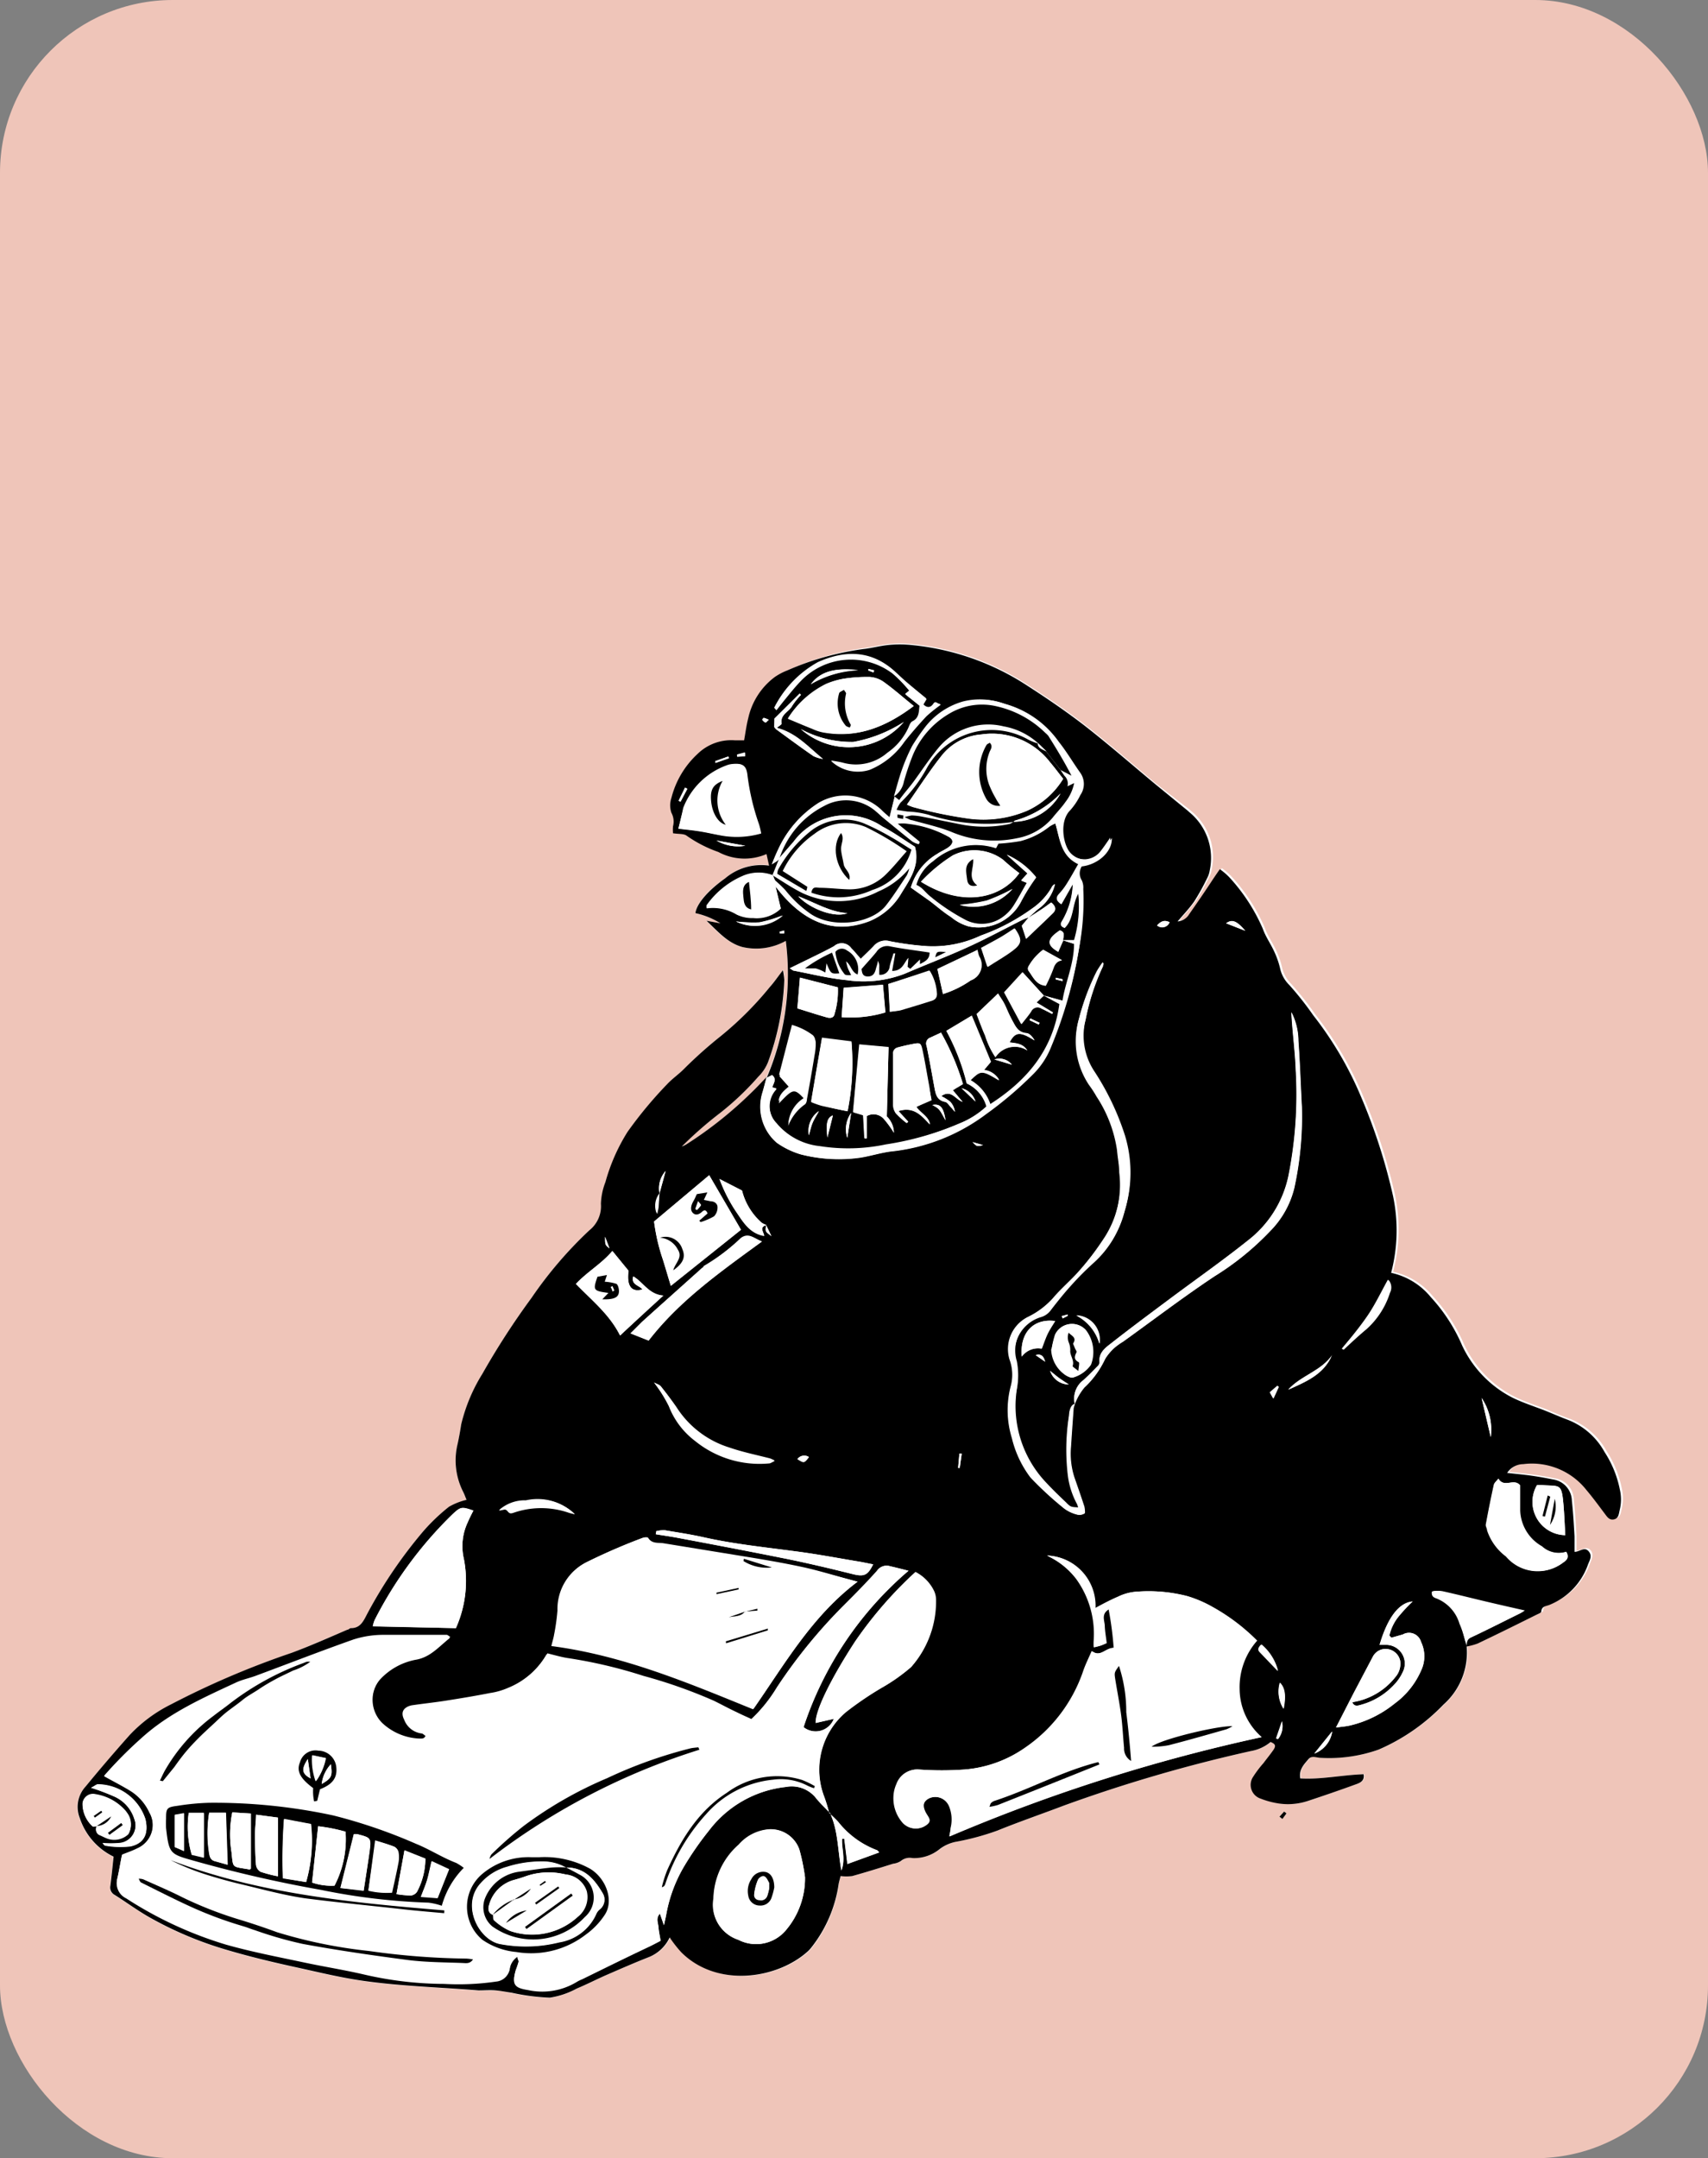 <svg xmlns="http://www.w3.org/2000/svg" viewBox="0 0 147.8 186.72"><rect x="0" y="0" width="147.8" height="186.72" fill="#808080" stroke="none"/><defs><style>.cls-1{fill:#efc5b9;}.cls-2{fill:#fff;}</style></defs><g id="Capa_2" data-name="Capa 2"><g id="responsive"><rect class="cls-1" width="147.8" height="186.72" rx="14.95"/><path class="cls-2" d="M66.33,93.22c-.43.44-.84.89-1.28,1.31A34.57,34.57,0,0,1,59.4,99a2.5,2.5,0,0,1-.41.16,33.38,33.38,0,0,1,3.34-2.89,24.16,24.16,0,0,0,3.32-3.15,3.71,3.71,0,0,0,.83-1.23,23,23,0,0,0,1.42-7.15,7.06,7.06,0,0,0-.12-.83c-.46.59-.77,1-1.13,1.45a29.07,29.07,0,0,1-4.3,4.29A38,38,0,0,0,59.2,92.5c-.48.44-1,.83-1.44,1.3a35.78,35.78,0,0,0-3.43,4.13,16.31,16.31,0,0,0-1.91,4.34,5.69,5.69,0,0,0-.39,1.88A2.66,2.66,0,0,1,51,106.44a35.12,35.12,0,0,0-5,5.84,66.13,66.13,0,0,0-4.26,6.59,14.74,14.74,0,0,0-1.83,4.37c-.09.58-.19,1.16-.32,1.73a6,6,0,0,0,.5,4.13c.12.24.21.51.28.67a5.53,5.53,0,0,0-1.52.6,16.63,16.63,0,0,0-2.23,2.13,40.42,40.42,0,0,0-4.81,7.07c-.34.64-.59,1.27-1.44,1.3-.11,0-.21.1-.32.14-1.61.66-3.2,1.37-4.82,2a73.59,73.59,0,0,0-10.46,4.47,12.55,12.55,0,0,0-3.59,2.67c-1.27,1.48-2.56,2.93-3.79,4.43a2.6,2.6,0,0,0-.51,2.72,5.7,5.7,0,0,0,2.93,3.35c-.09.84-.17,1.68-.28,2.52a.73.73,0,0,0,.39.8c1,.61,1.9,1.29,2.89,1.87a31.65,31.65,0,0,0,6.81,2.88c2,.6,4.09,1.09,6.16,1.54,1.86.41,3.71.86,5.61,1.13,3.33.47,6.68.56,10,.83.49,0,1,0,1.49,0s.92.14,1.37.2a18.77,18.77,0,0,0,3.3.43,7.07,7.07,0,0,0,2.32-.78c.84-.35,1.66-.77,2.49-1.14,1.27-.55,2.54-1.11,3.82-1.61A3.38,3.38,0,0,0,58,167.63a11,11,0,0,0,1,1.28c3.16,3.13,8.41,2.3,11-.12a3,3,0,0,0,.29-.33A11.51,11.51,0,0,0,72.59,163c0-.24.12-.48.17-.69a4.16,4.16,0,0,0,1,0c1.19-.33,2.37-.7,3.55-1.07A1.57,1.57,0,0,0,78,161a1.19,1.19,0,0,1,1-.26,3.47,3.47,0,0,0,2.38-.79,3.42,3.42,0,0,1,1.52-.64,22.3,22.3,0,0,0,3.47-.95c1.9-.77,3.85-1.44,5.77-2.17a130,130,0,0,1,16.17-4.71,3.6,3.6,0,0,0,1.69-.78c.37.15.46.39.24.69s-.57.75-.85,1.13a9.29,9.29,0,0,0-.9,1.19,1.25,1.25,0,0,0,.65,1.89,7,7,0,0,0,1.18.35,5.52,5.52,0,0,0,2.88-.14c1.42-.46,2.84-1,4.24-1.47.34-.12.71-.31.61-.85-1.85.06-3.66.47-5.48.36-.15-.79.32-1.2.69-1.65s.72-.13,1.08-.13a12.83,12.83,0,0,0,5-.71,17.2,17.2,0,0,0,5.62-3.9,6,6,0,0,0,2-5.08l0,0a5.53,5.53,0,0,0,1.08-.28c1.73-.82,3.44-1.67,5.15-2.52.13-.06.35-.15.35-.23,0-.5.43-.47.73-.6a5.84,5.84,0,0,0,3.31-3.47c.13-.35.39-.8.05-1.17s-.76,0-1.21.06c0-.47,0-.91,0-1.34-.06-1-.12-2.06-.23-3.08a1.9,1.9,0,0,0-1.61-1.84c-.6-.12-1.21-.24-1.82-.32s-1.38-.16-2.17-.25a1.69,1.69,0,0,1,1.4-.76,6,6,0,0,1,5.46,2.24c.51.68,1,1.35,1.55,2,.22.28.42.62.83.54s.42-.51.51-.85a3.79,3.79,0,0,0,0-1.74,9.27,9.27,0,0,0-1.33-3.25,6.17,6.17,0,0,0-3.19-2.78c-.7-.24-1.37-.54-2-.81-.93-.36-1.9-.67-2.79-1.11a9.67,9.67,0,0,1-4.33-4.49,14.78,14.78,0,0,0-2.72-4.2,6.09,6.09,0,0,0-3.43-2.1,14.48,14.48,0,0,0,.16-6.67,49.56,49.56,0,0,0-2.76-8.55,30.49,30.49,0,0,0-4.14-7.06,26.71,26.71,0,0,0-2.08-2.63,2.88,2.88,0,0,1-.8-1.48,7.39,7.39,0,0,0-.49-1.39c-.32-.7-.78-1.34-1-2a15.83,15.83,0,0,0-2.92-4.47,5.71,5.71,0,0,0-.79-.67c-.23.32-.4.58-.58.84-.69,1-1.38,2.05-2.08,3.06a1.29,1.29,0,0,1-1,.62c.52-.61,1-1.14,1.44-1.73a19.53,19.53,0,0,0,1.11-2,2.05,2.05,0,0,0,.23-.67,5.12,5.12,0,0,0-1.77-5.06l-.13-.12L100,67.77c-2.06-1.71-4.07-3.47-6.18-5.11-1.65-1.27-3.38-2.44-5.14-3.57a22.15,22.15,0,0,0-9.84-3.37,9.5,9.5,0,0,0-1.92,0c-.73.07-1.44.27-2.17.35A24.38,24.38,0,0,0,68.13,58a5.35,5.35,0,0,0-1.06.62,6.06,6.06,0,0,0-2.3,3.56c-.16.62-.24,1.26-.36,1.92h-.8a4.17,4.17,0,0,0-3.22,1.17A7.78,7.78,0,0,0,58.12,69a2,2,0,0,0,0,1.29,1.59,1.59,0,0,1,.14,1.16,3.15,3.15,0,0,0,0,.61c.48.08.94,0,1.19.22a11.2,11.2,0,0,0,2.73,1.4,4.79,4.79,0,0,0,4.17.18l.22,1A4.82,4.82,0,0,0,62.74,76c-1.5,1-2.47,2.19-2.56,3a6.84,6.84,0,0,1,2.14.88l-1.2-.22c1,1,1.85,1.93,3.1,2.27A5.27,5.27,0,0,0,68,81.4,22.92,22.92,0,0,1,66.3,93.25Zm44.39,63.95.25.2.35-.48-.2-.16Z"/><path d="M126.91,142.39a6,6,0,0,1-2,5.08,17.2,17.2,0,0,1-5.62,3.9,12.83,12.83,0,0,1-5,.71c-.36,0-.78-.24-1.08.13s-.84.86-.69,1.65c1.82.11,3.63-.3,5.48-.36.1.54-.27.73-.61.85-1.4.51-2.82,1-4.24,1.47a5.52,5.52,0,0,1-2.88.14,7,7,0,0,1-1.18-.35,1.25,1.25,0,0,1-.65-1.89,9.29,9.29,0,0,1,.9-1.19c.28-.38.58-.74.85-1.13s.13-.54-.24-.69a3.6,3.6,0,0,1-1.69.78,130,130,0,0,0-16.17,4.71c-1.92.73-3.87,1.4-5.77,2.17a22.3,22.3,0,0,1-3.47.95,3.42,3.42,0,0,0-1.52.64,3.47,3.47,0,0,1-2.38.79,1.19,1.19,0,0,0-1,.26,1.57,1.57,0,0,1-.66.23c-1.18.37-2.36.74-3.55,1.07a4.16,4.16,0,0,1-1,0c-.05.21-.13.45-.17.69a11.51,11.51,0,0,1-2.33,5.45,3,3,0,0,1-.29.33c-2.62,2.42-7.87,3.25-11,.12a11,11,0,0,1-1-1.28,3.38,3.38,0,0,1-1.75,1.68c-1.28.5-2.55,1.06-3.82,1.61-.83.37-1.65.79-2.49,1.14a7.07,7.07,0,0,1-2.32.78,18.77,18.77,0,0,1-3.3-.43c-.45-.06-.91-.16-1.37-.2s-1,0-1.49,0c-3.35-.27-6.7-.36-10-.83-1.9-.27-3.75-.72-5.61-1.13-2.07-.45-4.14-.94-6.16-1.54a31.65,31.65,0,0,1-6.81-2.88c-1-.58-1.92-1.26-2.89-1.87a.73.73,0,0,1-.39-.8c.11-.84.19-1.68.28-2.52a5.7,5.7,0,0,1-2.93-3.35,2.6,2.6,0,0,1,.51-2.72c1.23-1.5,2.52-3,3.79-4.43a12.55,12.55,0,0,1,3.59-2.67A73.59,73.59,0,0,1,25.23,143c1.62-.6,3.21-1.31,4.82-2,.11,0,.21-.14.32-.14.85,0,1.1-.66,1.44-1.3a40.42,40.42,0,0,1,4.81-7.07,16.63,16.63,0,0,1,2.23-2.13,5.53,5.53,0,0,1,1.52-.6c-.07-.16-.16-.43-.28-.67a6,6,0,0,1-.5-4.13c.13-.57.23-1.15.32-1.73a14.74,14.74,0,0,1,1.83-4.37A66.13,66.13,0,0,1,46,112.28a35.12,35.12,0,0,1,5-5.84A2.66,2.66,0,0,0,52,104.15a5.69,5.69,0,0,1,.39-1.88,16.31,16.31,0,0,1,1.91-4.34,35.78,35.78,0,0,1,3.43-4.13c.44-.47,1-.86,1.44-1.3a38,38,0,0,1,3.15-2.82,29.07,29.07,0,0,0,4.3-4.29c.36-.4.67-.86,1.13-1.45a7.06,7.06,0,0,1,.12.83,23,23,0,0,1-1.42,7.15,3.71,3.71,0,0,1-.83,1.23,24.16,24.16,0,0,1-3.32,3.15A33.38,33.38,0,0,0,59,99.19,2.5,2.5,0,0,0,59.4,99a34.57,34.57,0,0,0,5.65-4.5c.44-.42.85-.87,1.28-1.31-.11.42-.22.85-.34,1.27a4.12,4.12,0,0,0,1.21,4.4,7,7,0,0,0,2.06,1,13.18,13.18,0,0,0,5.08.29c1-.14,2-.48,2.94-.57a16.57,16.57,0,0,0,8-3.21,32.62,32.62,0,0,0,4-3.39,6.88,6.88,0,0,0,1.53-2.23A37.76,37.76,0,0,0,93.38,82a21.75,21.75,0,0,0,.36-5.09,1.48,1.48,0,0,0-.13-.75,1.11,1.11,0,0,1,0-1.2c1.45-.17,2.66-1.31,2.6-2.46-.27.39-.53.78-.81,1.14a1.79,1.79,0,0,1-2.89,0c-.55-.8-.81-2.65.11-3.55a5.64,5.64,0,0,0,.87-1.31,1.67,1.67,0,0,0,0-1.91c-.63-.88-1.18-1.83-1.86-2.68a8.43,8.43,0,0,0-4.66-3.29,6,6,0,0,0-3.47-.19,6.35,6.35,0,0,0-3.28,2.19A18.37,18.37,0,0,0,79,64.54a16.18,16.18,0,0,0-.9,2.1c-.26.75-.46,1.51-.68,2.27l0,0L77,70.72c-.25-.22-.5-.42-.72-.65a4.55,4.55,0,0,0-5.45-.61,9.35,9.35,0,0,0-3.27,3.6,17.52,17.52,0,0,0-.73,1.67l.39-.24a2.75,2.75,0,0,0,.26-.22c-.19.49-.39,1-.59,1.45l0,0a3.5,3.5,0,0,0-2.49,0,7.41,7.41,0,0,0-3.26,2.6s0,.11,0,.23a4,4,0,0,1,2.59.54,3.11,3.11,0,0,0,1.44.3,3,3,0,0,0,2.38-.82l-.45-1.9c2.88,3.81,5.72,3.94,8.11,3A5.71,5.71,0,0,0,78,77.25c.77-1.2,1.6-2.4,1.16-4-.93-.58-1.84-1.24-2.82-1.75a5.62,5.62,0,0,0-7.67,1.31l-1.26,1.45a7.76,7.76,0,0,1,3.87-4.59,3.93,3.93,0,0,1,4.53.49c.23.19.43.4.66.58.82.68,1.63,1.35,2.46,2a2.06,2.06,0,0,0,.55.23l.09-.16-1.95-1.6a3,3,0,0,1,.95,0A9.66,9.66,0,0,1,82,72.35c.55.25.55.62,0,1-.29.19-.62.33-.91.53a5,5,0,0,0-2.28,2.91l1.64,1.16c.61.46,1.2,1,1.83,1.38a4.19,4.19,0,0,0,1.54.82A4.14,4.14,0,0,0,88.36,78a17.16,17.16,0,0,1,1.31-2.08,6.72,6.72,0,0,0-2.54-1.95l1.8,1.62-.55.61.5.2c-.4.7-.75,1.38-1.16,2a3.48,3.48,0,0,1-.82.89,3.08,3.08,0,0,1-3.26.37,17.59,17.59,0,0,1-3.21-2.14c-.37-.3-.64-.75-1.14-.93a3.7,3.7,0,0,1,1.46-2.08,5.6,5.6,0,0,1,5.44-1.12l.21-.4a17.14,17.14,0,0,0,1.9-.22,6.73,6.73,0,0,0,2.51-1.25,2.81,2.81,0,0,1,.52-.27c.39,1.35.44,2.8,2,3.53-.37.64-.69,1.23-1.05,1.79a5.8,5.8,0,0,1-.65.83c-.28.33-.2.57.22.84l1-1.76a6.75,6.75,0,0,1-.93,3.23c-.15.25-.19.43.21.58.82-.78.62-2,1.19-3A10.47,10.47,0,0,1,93,81.35H92c0-.32.23-.69-.27-.84-1.16.76-1.2,1.25-.15,1.85l.44-1,1,.33c0,1.75-.76,3.31-1,4.91l-1.68-.46-1.82-2-1.59,1.74,1.47,2.73c.35-.45.62-.76.84-1.1a.61.61,0,0,1,.9-.24c.31.14.61.3.91.46l.08-.14-1.42-.86.66-.62,1.41.76c-.55,4-2.83,6.65-6.06,8.7A3.79,3.79,0,0,0,84,93.45c.92-.9,1-.9,2.48,0a1.73,1.73,0,0,0-1.31-.89l.59-.7-1.66-4L81.9,89.17a19.13,19.13,0,0,1,1.76,4.54,3.14,3.14,0,0,1,1.71,2A7.61,7.61,0,0,1,83,97.21a26.31,26.31,0,0,1-6.33,1.86,15.77,15.77,0,0,1-5.69.15,5.64,5.64,0,0,1-3.77-2,2.15,2.15,0,0,1,0-3l-.38-.1c.06-.34.41-.7,0-1.06l-.51.25A22.92,22.92,0,0,0,68,81.4a5.27,5.27,0,0,1-3.76.53c-1.25-.34-2.06-1.28-3.1-2.27l1.2.22A6.84,6.84,0,0,0,60.18,79c.09-.78,1.06-1.94,2.56-3a4.82,4.82,0,0,1,3.81-1.11l-.22-1a4.79,4.79,0,0,1-4.17-.18,11.2,11.2,0,0,1-2.73-1.4c-.25-.2-.71-.14-1.19-.22a3.15,3.15,0,0,1,0-.61,1.59,1.59,0,0,0-.14-1.16,2,2,0,0,1,0-1.29,7.78,7.78,0,0,1,2.27-3.81,4.17,4.17,0,0,1,3.22-1.17h.8c.12-.66.2-1.3.36-1.92a6.06,6.06,0,0,1,2.3-3.56A5.35,5.35,0,0,1,68.13,58a24.38,24.38,0,0,1,6.6-1.85c.73-.08,1.44-.28,2.17-.35a9.5,9.5,0,0,1,1.92,0,22.15,22.15,0,0,1,9.84,3.37c1.76,1.13,3.49,2.3,5.14,3.57,2.11,1.64,4.12,3.4,6.18,5.11l2.8,2.29.13.12a5.12,5.12,0,0,1,1.77,5.06,2.05,2.05,0,0,1-.23.67,19.53,19.53,0,0,1-1.11,2c-.41.59-.92,1.12-1.44,1.73a1.29,1.29,0,0,0,1-.62c.7-1,1.39-2,2.08-3.06.18-.26.35-.52.58-.84a5.71,5.71,0,0,1,.79.67,15.83,15.83,0,0,1,2.92,4.47c.25.71.71,1.35,1,2a7.39,7.39,0,0,1,.49,1.39,2.88,2.88,0,0,0,.8,1.48,26.71,26.71,0,0,1,2.08,2.63,30.49,30.49,0,0,1,4.14,7.06,49.56,49.56,0,0,1,2.76,8.55,14.48,14.48,0,0,1-.16,6.67,6.09,6.09,0,0,1,3.43,2.1,14.78,14.78,0,0,1,2.72,4.2,9.67,9.67,0,0,0,4.33,4.49c.89.44,1.86.75,2.79,1.11.68.27,1.35.57,2,.81a6.17,6.17,0,0,1,3.19,2.78,9.27,9.27,0,0,1,1.33,3.25,3.79,3.79,0,0,1,0,1.74c-.09.34-.08.76-.51.85s-.61-.26-.83-.54c-.51-.68-1-1.35-1.55-2a6,6,0,0,0-5.46-2.24,1.69,1.69,0,0,0-1.4.76c.79.09,1.48.15,2.17.25s1.22.2,1.82.32a1.9,1.9,0,0,1,1.61,1.84c.11,1,.17,2.05.23,3.08,0,.43,0,.87,0,1.34.45,0,.84-.47,1.21-.06s.08.82-.05,1.17a5.84,5.84,0,0,1-3.31,3.47c-.3.13-.7.1-.73.6,0,.08-.22.17-.35.23-1.71.85-3.42,1.7-5.15,2.52a5.53,5.53,0,0,1-1.08.28c.06-.31,0-.6.42-.78,1.43-.67,2.84-1.39,4.26-2.09a2.9,2.9,0,0,0,.38-.24c-1.15-.26-2.32-.52-3.48-.8s-2.44-.6-3.66-.87a2.67,2.67,0,0,0-.8,0c-.08.53.29.54.53.66a3.36,3.36,0,0,1,1.85,2.12C126.57,141.09,126.73,141.74,126.91,142.39ZM57.07,103.24a1.74,1.74,0,0,0-.23,1.78c0-.34.08-.52.11-.7l.12-1.08.53-1.93A2.24,2.24,0,0,0,57.07,103.24ZM66.3,106c-.09.54-.09.54.45.94L66.3,106a1.48,1.48,0,0,1-.38-.18A5.49,5.49,0,0,1,64.21,103l-1.95-1a13.45,13.45,0,0,0,1.42,2.78c.61.88,1.16,1.9,2.45,2.12C66.07,106.56,65.69,106.15,66.3,106ZM8.35,158l0,0c-.07.29-.09.56.26.7s.47.23.72.32a1.78,1.78,0,0,0,1.79-.38,1.66,1.66,0,0,0-.07-1.74l-.15-.21a4.36,4.36,0,0,0-2.63-1.47.9.9,0,0,0-1.11.72A2.62,2.62,0,0,0,8,158C8.09,158.09,8.23,158,8.35,158ZM89,79.38l-.59.71.37,1.13c.83-.79,1.57-1.49,2.3-2.2.34-.32.25-.62-.13-.94-.27.19-.54.4-.83.59s-.76.5-1.15.74c.28-.25.55-.51.84-.75a3.66,3.66,0,0,0,1.47-2.17.6.6,0,0,0-.3.31,5.71,5.71,0,0,1-1.65,1.81,17.7,17.7,0,0,1-4.43,2.33,9.72,9.72,0,0,1-4.62.92A25,25,0,0,1,77,81.43a1.34,1.34,0,0,0-1.41.42c-.35.37-.73.72-1.12,1.11-.31-.35-.55-.65-.82-.92a1,1,0,0,0-1.49-.18c-.54.3-1.09.57-1.64.84l-2.19,1.07c.17.1.25.19.36.21,1.53.29,3,.67,4.59.82a9.88,9.88,0,0,0,5-.56c1.75-.76,3.54-1.42,5.28-2.22s3.3-1.66,5-2.49A3.39,3.39,0,0,1,89,79.38Zm4,42.06c-.47.2-.41.67-.47,1a18.85,18.85,0,0,0-.09,4.92,7,7,0,0,0,.81,2.59,2.89,2.89,0,0,1,.14.47c-.68-.05-.72,0-1.14-.44-.58-.55-1.15-1.1-1.69-1.68a9.6,9.6,0,0,1-2.57-8.1,6.46,6.46,0,0,0,0-2.44,3.19,3.19,0,0,1,2.18-4,1.59,1.59,0,0,0,.82-.6c.57-.74,1.16-1.48,1.79-2.17a25.36,25.36,0,0,1,1.94-1.94,8.87,8.87,0,0,0,2.63-4.39,11.06,11.06,0,0,0,0-6.42,22.82,22.82,0,0,0-2.7-5.63,5.58,5.58,0,0,1-.69-4.46,20,20,0,0,1,1.55-4.75s0,0-.09-.16a8.22,8.22,0,0,0-.52.79,20.1,20.1,0,0,0-1.5,4,6.8,6.8,0,0,0,.88,5.65c.22.35.45.69.65,1a11.43,11.43,0,0,1,1.78,4.65c0,.65.14,1.29.19,1.93a8.7,8.7,0,0,1-1.34,5.82A30.67,30.67,0,0,1,93.39,110c-.72.82-1.56,1.52-2.26,2.35A7.08,7.08,0,0,1,89,113.93a3.1,3.1,0,0,0-1.6,3.7,3.81,3.81,0,0,1,.09,2.34,8.21,8.21,0,0,0,.11,4.45,9.17,9.17,0,0,0,1.61,3.41,29.62,29.62,0,0,0,2.91,2.68,3.1,3.1,0,0,0,1.1.52.81.81,0,0,0,.63-.09c.09-.06,0-.38,0-.56-.28-.86-.58-1.72-.88-2.58a6.64,6.64,0,0,1-.29-2.62c.07-1.11.15-2.23.23-3.34a3.57,3.57,0,0,1,.12-.4,4.92,4.92,0,0,1,.82-1.4,7.47,7.47,0,0,0,1.77-2.48,4.37,4.37,0,0,1,.85-1,6,6,0,0,1,.71-.5c2.63-1.89,5.2-3.85,7.89-5.64a24.21,24.21,0,0,0,4.84-3.93,8,8,0,0,0,2.08-3.73,28.93,28.93,0,0,0,.65-7c-.1-1.9-.16-3.81-.3-5.72a5.49,5.49,0,0,0-.6-2.47c.08,1.67.32,3.33.38,5a36,36,0,0,1-.64,9.2,9.52,9.52,0,0,1-3.49,5.54c-2.23,1.78-4.56,3.41-6.85,5.12-1.67,1.25-3.34,2.49-5,3.79-.5.39-1.08.83-1,1.64a.51.51,0,0,1-.14.31c-.45.45-.89.93-1.38,1.33A2,2,0,0,0,93,121.44ZM71.8,156.83c.73,1.51.68,3.18,1,5,.38-1,0-1.91.06-2.75h.19l.27,2.19,2.75-1c-.09-.1-.12-.16-.16-.18a7.73,7.73,0,0,1-3.38-2.45c-.24-.27-.52-.52-.78-.77a13.29,13.29,0,0,0-.42-1.4,6.54,6.54,0,0,1,1.86-7.38A29.55,29.55,0,0,1,76.33,146a15.69,15.69,0,0,0,2.51-1.77A8.54,8.54,0,0,0,81,138.34a1.87,1.87,0,0,0-.16-.68A3.58,3.58,0,0,0,79.22,136,35,35,0,0,0,74,142c-2,3.08-3.47,5.94-3.42,7.06l1.57-.36a1.68,1.68,0,0,1-2.62.72,30.22,30.22,0,0,1,9.08-13.53c-.52-.13-1.05-.27-1.59-.39a1,1,0,0,0-1.13.39c-.9,1-1.88,2-2.88,3a45.35,45.35,0,0,0-5.79,7.1,13.15,13.15,0,0,1-2.29,2.85c-.42-.19-.85-.38-1.27-.59-.66-.32-1.31-.68-2-1a43.28,43.28,0,0,0-6.07-2.14A41.48,41.48,0,0,0,49,143.52c-.55-.09-1.09-.25-1.7-.4a6.89,6.89,0,0,1-3.44,3,6,6,0,0,1-1.51.43c-1.27.25-2.54.46-3.81.66-1,.16-2,.26-3,.41-.67.1-.87.56-.57,1.15a1.85,1.85,0,0,0,1.5,1.2c.12,0,.23.14.35.21-.15.38-.43.32-.68.31A5,5,0,0,1,33,149.14a2.83,2.83,0,0,1-.13-3.82,5.63,5.63,0,0,1,3.19-1.74c1.22-.24,1.93-1.13,2.86-1.86-.17-.1-.24-.18-.31-.18-1.86,0-3.71-.09-5.56,0a8.5,8.5,0,0,0-2.51.4c-2.86,1-5.68,2.11-8.51,3.16-.55.2-1.14.32-1.67.57-2.88,1.34-5.79,2.63-8.18,4.81A36.27,36.27,0,0,0,9,153.67c.8.45,1.58.84,2.32,1.3a4.33,4.33,0,0,1,1.6,1.84A2.24,2.24,0,0,1,11.87,160c-.41.21-.86.36-1.33.55-.13.64-.24,1.31-.39,2a1.44,1.44,0,0,0,.77,1.69,33.66,33.66,0,0,0,8.63,4c2.26.64,4.58,1.08,6.88,1.57,1.66.35,3.35.62,5,1a31.13,31.13,0,0,0,7,.83,22.49,22.49,0,0,0,4.49-.2,1.31,1.31,0,0,0,1.17-1,1.57,1.57,0,0,1,.68-1.14c0,.21.13.34.1.46a7.32,7.32,0,0,1-.25.75c-.33,1.17-.12,1.48,1.06,1.66a5.75,5.75,0,0,0,4.23-.7,2.92,2.92,0,0,1,.47-.23L56,168.48c.4-.18.78-.39,1.17-.59-.08-.45-.16-.82-.19-1.2s-.24-.74.13-1.15l.35,1c.08-.36.14-.62.19-.88a12.51,12.51,0,0,1,1.55-4.2,26.92,26.92,0,0,1,2.16-3.11A9.66,9.66,0,0,1,68,154.6a2.69,2.69,0,0,1,2.55.88C70.93,156,71.38,156.38,71.8,156.83Zm18.81-22.25.37.2a6.7,6.7,0,0,1,2.14,1.82,8.1,8.1,0,0,1,1.52,5.31,4.77,4.77,0,0,0,0,.61c.23-.06.41-.09.57-.15s.31-.13.51-.21c-.06-.53-.16-1-.17-1.51s-.34-1,.38-1.43a29,29,0,0,1,.44,3.35c-.73,0-1.16.85-1.91.28-.28.65-.56,1.2-.75,1.78a13.14,13.14,0,0,1-5,6.56,10.65,10.65,0,0,1-5.24,1.9,27.55,27.55,0,0,1-4,0,1.9,1.9,0,0,0-1.91,1.27,2.9,2.9,0,0,0-.25,1.1,3.2,3.2,0,0,0,.82,2.27,1.52,1.52,0,0,0,1.93.21c.68-.44.12-.86-.06-1.27s-.12-.84.37-1.09a1.31,1.31,0,0,1,1.75.69,3,3,0,0,1,.13,1.9c0,.23-.07.47-.11.71a149.68,149.68,0,0,1,27-8.59,5.56,5.56,0,0,1-1.92-4.15,6.07,6.07,0,0,1,1.52-4.2,17.15,17.15,0,0,0-3.86-2.92,10.44,10.44,0,0,0-2.17-.93,13.36,13.36,0,0,0-4.54-.37,4.27,4.27,0,0,0-1.42.41c-.67.28-1.3.62-2,1a4.34,4.34,0,0,0-4.19-4.55Zm-16.4,2.26c-1.75-.45-3.3-.89-4.88-1.24s-3.29-.63-4.94-.9l-7-1.14c-.46-.08-1,.07-1.35-.47,0-.08-.34-.06-.49,0a51.63,51.63,0,0,0-4.84,2.1,4.49,4.49,0,0,0-2.47,4.14,18.57,18.57,0,0,1-.29,2.08c-.05.31-.15.61-.24,1,6.16.8,11.75,3.15,17.45,5.47C67.9,144,70.25,139.83,74.21,136.84Zm-4.55,25.57a17.16,17.16,0,0,0-.49-2.39,2.61,2.61,0,0,0-2.84-1.74,3.88,3.88,0,0,0-2.41,1.3,6.43,6.43,0,0,0-2.19,4.67,3.18,3.18,0,0,0,2.14,3.56A3.36,3.36,0,0,0,68,167,6.92,6.92,0,0,0,69.66,162.41ZM39.45,140.86a10,10,0,0,0,.69-6,4.84,4.84,0,0,1,.34-3.18c.14-.34.31-.67.48-1-1-.35-1.1-.33-1.78.3a34.66,34.66,0,0,0-6.76,9.19,2.7,2.7,0,0,0-.16.54ZM79.07,61.08c-.93-.75-1.72-1.45-2.56-2.06a2.36,2.36,0,0,0-1.22-.45,13.32,13.32,0,0,0-2.27.15,6.67,6.67,0,0,0-1.51.43,8.13,8.13,0,0,0-3.33,3c.73.3,1.42.6,2.13.88a4,4,0,0,0,.91.3C74.14,63.9,76.63,62.92,79.07,61.08ZM56.6,105.68a16.62,16.62,0,0,0,.77,3.31c.24.77.46,1.54.68,2.25l6.07-4.85-2.75-4.72Zm63.8,36-.18-.19a4,4,0,0,1,.77-1.62,15.11,15.11,0,0,1,1.25-1.31c-1.19.1-2.17,1.41-2.86,3.75l.52,0a1.62,1.62,0,0,1,1.48,2.37,3.92,3.92,0,0,1-.74,1.08,6.11,6.11,0,0,1-2.91,1.75c-.24.07-.56.16-.71-.24a5.87,5.87,0,0,0,3.74-2.19,1.74,1.74,0,0,0,.4-1.4,1.29,1.29,0,0,0-1.07-1,1.24,1.24,0,0,0-1.29.65l-1.65,3.13-1.54,3c.46-.06.81-.09,1.15-.16a9.63,9.63,0,0,0,3.92-1.91,7,7,0,0,0,2.29-2.85,2.87,2.87,0,0,0,0-2.48,1.08,1.08,0,0,0-1.57-.65Zm-61.7-70c.69.08,1.27.13,1.85.22s1.37.28,2.07.39a7.61,7.61,0,0,0,3.2-.22,7.29,7.29,0,0,0-.18-.77,20.27,20.27,0,0,1-1-4.2c-.09-.9-.4-1.09-1.3-1a1.82,1.82,0,0,0-.51.13,6.34,6.34,0,0,0-3.71,3.67C59,70.49,58.87,71.06,58.7,71.7Zm71,56.22c-.17.22-.36.37-.4.54-.25,1.14-.48,2.29-.69,3.43,0,.16.08.34.11.51a4.63,4.63,0,0,0,1.63,2.26,3.59,3.59,0,0,0,4.94.53c.41-.26.48-.53.25-.92a2.15,2.15,0,0,1-2.1-.47,3.7,3.7,0,0,1-1.89-3.1c0-.75,0-1.5,0-2.18C131,127.84,130.16,128.78,129.66,127.92Zm-50-51.63c3.52,2.21,6.89,1.53,8.51-.73a17.64,17.64,0,0,1-1.42-1.17A4.17,4.17,0,0,0,82.46,74,13.65,13.65,0,0,0,79.69,76.29ZM57.4,112.09c-1.27-.12-1.73-1.16-2.6-1.66-.22.74.53.76.79,1.13-1,.27-1.37-.33-1.2-1.62L53,108.23c-.93,1.11-2.19,1.79-3.15,2.85,1.4,1.42,2.9,2.63,3.82,4.46C54.91,114.37,56.09,113.29,57.4,112.09Zm15.95-16a21.22,21.22,0,0,0,.33-6l-2.55-.32c-.33,1.89-.63,3.66-.94,5.49a8.08,8.08,0,0,0,.9.32C71.83,95.84,72.57,96,73.35,96.14Zm1-5.74c-.2,2.07-.37,4-.54,5.85l.87.26.11,2H75V96.56a1.19,1.19,0,0,1,1.45.22A8.88,8.88,0,0,1,77.35,98a2,2,0,0,0-.61-1.42l.15-6Zm6.23,4.79L80.42,94c-.19-1-.36-2.08-.58-3.11-.15-.69-.19-.7-.9-.56-.41.08-.81.17-1.21.28a.52.52,0,0,0-.42.57c0,1.45,0,2.89,0,4.33a1.33,1.33,0,0,0,.24.8,7.67,7.67,0,0,0,.94.85l.11-.12-.84-.92c1.36-.42,2,.4,2.73,1.16-.12-.71-.84-1-1.18-1.52Zm-14.7,12.23c-.65-.24-1.09-.76-1.77-.27A17.93,17.93,0,0,1,61,109.49c-.08,0-.12.13-.19.18l-4.12,3.69-1.11,1-1,1,1.56.62C58.81,112.52,62.35,110,65.92,107.42Zm2.29-10a4,4,0,0,1,1.44-2c.11-.07.15-.3.18-.46q.35-1.91.66-3.81a5.21,5.21,0,0,0,.1-1,.73.73,0,0,0-.2-.53,5.44,5.44,0,0,0-1.82-.9c-.38,1.45-.74,2.86-1.11,4.28l.89,1c-.42.38-.87.67-.94,1.33,1.25-1.34,1.32-1.35,2.25-.32A2.87,2.87,0,0,0,68.21,97.41ZM56.79,132.47v.27c.66.11,1.32.2,2,.33,3,.56,5.95,1.12,8.92,1.72,2,.42,4.07.89,6.09,1.39,1,.24,1.28.14,1.77-.84l-1-.2c-1.94-.32-3.87-.69-5.82-.94-2.62-.35-5.25-.62-7.83-1.2-1.12-.25-2.25-.42-3.38-.61A2.84,2.84,0,0,0,56.79,132.47ZM67,61.23l.15.16.59-.75c.49-.58,1-1.19,1.48-1.74a6,6,0,0,1,8-.67,12.32,12.32,0,0,1,1.46,1.51l-.36.29,1.25,1c-.07.5,0,1.06-.61,1.37-.16.07-.26.32-.33.5a5.33,5.33,0,0,1-1.84,2.22A4.15,4.15,0,0,1,73,66c-.36-.1-.73-.14-1.09-.21a3.37,3.37,0,0,0,3.33.74,6.79,6.79,0,0,0,3-2.43c.6-.76,1.24-1.49,1.9-2.2a12.82,12.82,0,0,1,1.25-1c-.34,0-.41-.34-.64,0s-.56.36-.88,0l.28-.48c-.61-.5-1.15-.94-1.69-1.4s-.89-.84-1.36-1.22c-2-1.6-4.17-1.48-6.32-.52A9.2,9.2,0,0,0,67,61.23Zm17.5,26.5c.26.68.48,1.29.74,1.87a7.09,7.09,0,0,0,.88,1.85,2,2,0,0,1,2.76-.58c-.41-.64-1-.61-1.54-.7.41-.77.76-.89,1.49-.55.23.11.45.25.68.38-.18-.31-.44-.6-.71-.63-.68-.07-.91-.55-1.17-1S87.21,87.45,87,87s-.38-.63-.63-1.06Zm6.46,29a2.8,2.8,0,0,0,1.11,2.15c.22.17.6.37.78.29a2.85,2.85,0,0,0,1.52-1.1,3.12,3.12,0,0,0-.44-3,1.6,1.6,0,0,0-2.64.4A8.5,8.5,0,0,0,91,116.72ZM81.43,89.34l-.93.43a.54.54,0,0,0-.32.71c.26,1.23.47,2.47.7,3.71.1.53.23,1,.9,1.14.19,0,.34.3.5.46s.23.26.35.4a1.57,1.57,0,0,0-.41-.88,4.05,4.05,0,0,0-.77-.48c.9-.61,1.23.3,1.85.5l-.84-1a3.6,3.6,0,0,1,.39-.25l.48-.29A21.91,21.91,0,0,0,81.43,89.34ZM77,87.53a8.52,8.52,0,0,0,.86-.15c.92-.27,1.84-.55,2.75-.84.26-.09.48-.25.43-.58a4.14,4.14,0,0,0-.62-2L76.9,85.13ZM72.83,88a10.41,10.41,0,0,0,3.79-.42l-.21-2.39-3.4.26ZM69,87.24c.9.28,1.7.54,2.51.77.3.09.64.09.71-.3a6.86,6.86,0,0,0,.28-2.29l-3.28-.84Zm-12.4,32.37a12.2,12.2,0,0,1,1.29,2,6.88,6.88,0,0,0,2.27,3,8.85,8.85,0,0,0,6.4,1.94c.13,0,.24-.1.48-.2-.23-.1-.32-.15-.42-.18-1.17-.3-2.35-.54-3.48-.93a8.36,8.36,0,0,1-4.6-3.5A21.6,21.6,0,0,0,57.2,120C57.09,119.8,56.86,119.75,56.59,119.61ZM133,128.49a2.88,2.88,0,0,0,2.45,4.33c-.05-.85-.08-1.7-.15-2.55-.16-1.92-.28-1.68-1.71-1.77A5.86,5.86,0,0,0,133,128.49ZM84.59,82.18l-3.47,1.68L81.6,86A8.8,8.8,0,0,0,84,84.82a1.41,1.41,0,0,0,.74-2.08A2.86,2.86,0,0,1,84.59,82.18ZM7.88,154.67a20,20,0,0,1,1.92.7,3.16,3.16,0,0,1,1.83,2,1.53,1.53,0,0,1-1.3,2.07,8.88,8.88,0,0,1-1.46,0c.07.06.16.21.26.22a7.57,7.57,0,0,0,2.17.06c1.21-.27,1.57-1.14,1.28-2.36a4.39,4.39,0,0,0-4.13-3C8.31,154.39,8.17,154.53,7.88,154.67Zm77-72.7.55,1.66c.8-.52,1.52-.92,2.17-1.41.82-.62.83-1,.19-1.91-.44.28-.87.58-1.33.84S85.52,81.66,84.92,82Zm5.37.2A4.52,4.52,0,0,0,89,83.62.39.39,0,0,0,89,84c.4.52.64,1.22,1.5,1.29a13.74,13.74,0,0,0,.67-1.52c.15-.46.44-.66.74-.66Zm-1.87,35.21a1.76,1.76,0,0,1,1.74-.7c.18-.47.32-.89.51-1.29s.42-.72.65-1.1C89.42,114.05,88.23,115.3,88.42,117.38ZM78.21,62.46a12,12,0,0,1-4.37,1.73,9.27,9.27,0,0,1-4.54-1.11A6.28,6.28,0,0,0,78.21,62.46ZM49.74,131a4.62,4.62,0,0,0-4.23-1.2,3.35,3.35,0,0,0-2.32.84c.25,0,.57-.09.68,0s.23.3.54.2a7.31,7.31,0,0,1,4.84,0A4.31,4.31,0,0,0,49.74,131Zm66.37-14.35.1.08c.67-.6,1.33-1.22,2-1.8a7.14,7.14,0,0,0,2-3.12,1,1,0,0,0-.11-1.1c-.62,1.12-1.13,2.2-1.8,3.17S116.87,115.77,116.11,116.69ZM69.31,60.12,69.2,60,67,62.17,67,62.9a1.3,1.3,0,0,0,.18.21c1.06.77,2.12,1.56,3.2,2.3a2.68,2.68,0,0,0,.83.25c-1.24-1-2.28-2.25-4-2.69.21-.17.44-.29.42-.37-.14-.79.64-1,.92-1.54A6.07,6.07,0,0,1,69.31,60.12Zm46,57.11c-1,1.4-2.71,1.78-3.81,3C113,119.54,114.54,118.94,115.27,117.23ZM87.61,76.91a16.51,16.51,0,0,1-2.24,1,16.69,16.69,0,0,1-2.32.36A4.48,4.48,0,0,0,87.61,76.91ZM63.69,79.72a3.68,3.68,0,0,0,4-.52,11.58,11.58,0,0,1-2,.6A12.45,12.45,0,0,1,63.69,79.72ZM70.16,59.2A8.8,8.8,0,0,1,74.27,58C72.31,57.76,71,58.06,70.16,59.2Zm25,57a2.12,2.12,0,0,0-2-2.41A4,4,0,0,1,95.13,116.23Zm15.44,28.35a4.39,4.39,0,0,0-1.43-2.28c-.21.23-.31.42-.1.64ZM129,124.33a4.9,4.9,0,0,0-.79-3.38Zm-17.91,23.49c.22-1.14.11-1.8-.32-2.24A2.76,2.76,0,0,0,111.06,147.82Zm2.66,3.89a2.42,2.42,0,0,0,1.54-1.91ZM92.49,119.78c-.29-.19-.59-.37-.87-.58s-.5-.4-.75-.6A1.72,1.72,0,0,0,92.49,119.78Zm-28-46.61L62,72.72A3.69,3.69,0,0,0,64.49,73.17Zm43.27,7.36c-.76-.89-1.15-1-1.66-.65Zm-35.69,16c-.48.19-.62.63-.47,1.9ZM70,98.22c.11-.36.18-.72.32-1.07s.36-.68.54-1A2.06,2.06,0,0,0,70,98.22Zm-1,28c.57.37.59.36,1-.17A.73.73,0,0,0,69,126.24Zm31.12-46.17a.69.69,0,0,0,1.09-.27C100.76,79.57,100.47,79.69,100.12,80.07Zm10.3,70.35.18,0a1.73,1.73,0,0,0,.33-1.5ZM81.82,96.93c-.17-1.14-.46-1.46-1.14-1.33C81.28,95.92,81.28,95.92,81.82,96.93Zm-8.17-.64a2.42,2.42,0,0,0-.33,2.15Zm9.56-2.14,1.2,1.15A1.68,1.68,0,0,0,83.21,94.15Zm27,26.84.46-1-.11-.07-.65.56ZM87.56,92.11a1.37,1.37,0,0,0-1.51-.45ZM82.91,127h.14l.17-1.23-.2,0ZM59.48,68.24l-.2-.1-.56,1.14.17.08Zm2.41-2.39,0,.16,1.15-.41L63,65.45ZM52.36,107c0,.72,0,.72.38,1ZM89.89,88.64l.07-.15-.8-.38-.07.15ZM64.47,65.43l0-.29-.68.18,0,.16ZM84.16,98.81c.37.39.37.39.91.26Zm5.46,18.43.82.57C90.29,117.23,90,117.12,89.62,117.24Zm1.74-32.65,0,.15.58.14,0-.16Zm-23.88-4,0,.18.38,0,0-.23Zm-1-18.33a2.35,2.35,0,0,0-.41-.16s-.14.15-.12.17a.75.75,0,0,0,.26.24S66.39,62.4,66.53,62.27Zm9.07-4.09.08-.17-.5-.12,0,.13Zm16.31,55.69.09.2.44-.22,0-.12Z"/><path d="M110.72,157.17l.4-.44.2.16-.35.48Z"/><path class="cls-2" d="M71.8,156.84c-.42-.46-.87-.88-1.26-1.36A2.69,2.69,0,0,0,68,154.6a9.66,9.66,0,0,0-6.65,3.78,26.92,26.92,0,0,0-2.16,3.11,12.51,12.51,0,0,0-1.55,4.2c-.05.26-.11.52-.19.88l-.35-1c-.37.41-.16.79-.13,1.15s.11.75.19,1.2c-.39.2-.77.41-1.17.59l-5.59,2.63a2.92,2.92,0,0,0-.47.23,5.75,5.75,0,0,1-4.23.7c-1.18-.18-1.39-.49-1.06-1.66a7.32,7.32,0,0,0,.25-.75c0-.12-.05-.25-.1-.46a1.57,1.57,0,0,0-.68,1.14,1.31,1.31,0,0,1-1.17,1,22.49,22.49,0,0,1-4.49.2,31.13,31.13,0,0,1-7-.83c-1.67-.36-3.36-.63-5-1-2.3-.49-4.62-.93-6.88-1.57a33.66,33.66,0,0,1-8.63-4,1.44,1.44,0,0,1-.77-1.69c.15-.65.26-1.32.39-2,.47-.19.92-.34,1.33-.55a2.24,2.24,0,0,0,1.05-3.14,4.33,4.33,0,0,0-1.6-1.84c-.74-.46-1.52-.85-2.32-1.3a36.27,36.27,0,0,1,3.21-3.24c2.39-2.18,5.3-3.47,8.18-4.81.53-.25,1.12-.37,1.67-.57,2.83-1.05,5.65-2.15,8.51-3.16a8.5,8.5,0,0,1,2.51-.4c1.85,0,3.7,0,5.56,0,.07,0,.14.08.31.18-.93.73-1.64,1.62-2.86,1.86a5.63,5.63,0,0,0-3.19,1.74,2.83,2.83,0,0,0,.13,3.82,5,5,0,0,0,3.16,1.37c.25,0,.53.07.68-.31-.12-.07-.23-.2-.35-.21a1.85,1.85,0,0,1-1.5-1.2c-.3-.59-.1-1,.57-1.15,1-.15,2-.25,3-.41,1.27-.2,2.54-.41,3.81-.66a6,6,0,0,0,1.51-.43,6.89,6.89,0,0,0,3.44-3c.61.15,1.15.31,1.7.4a41.48,41.48,0,0,1,6.61,1.55,43.28,43.28,0,0,1,6.07,2.14c.66.32,1.31.68,2,1,.42.21.85.4,1.27.59A13.15,13.15,0,0,0,67.23,146a45.35,45.35,0,0,1,5.79-7.1c1-1,2-1.94,2.88-3a1,1,0,0,1,1.13-.39c.54.12,1.07.26,1.59.39a30.22,30.22,0,0,0-9.08,13.53,1.68,1.68,0,0,0,2.62-.72l-1.57.36c0-1.12,1.4-4,3.42-7.06a35,35,0,0,1,5.21-6,3.58,3.58,0,0,1,1.57,1.69,1.87,1.87,0,0,1,.16.68,8.54,8.54,0,0,1-2.11,5.84A15.69,15.69,0,0,1,76.33,146a29.55,29.55,0,0,0-3.12,2.13,6.54,6.54,0,0,0-1.86,7.38,13.29,13.29,0,0,1,.42,1.4ZM40.13,161.6a4.46,4.46,0,0,0-.64-.43c-1.2-.46-2.28-1.17-3.47-1.65a45.56,45.56,0,0,0-7.17-2.45A48.8,48.8,0,0,0,18.08,156a20.69,20.69,0,0,0-2.72.26c-.94.14-1,.21-1,1.12a7.12,7.12,0,0,0,0,.8c.23,2.19.34,2.25,2.25,2.79a112.4,112.4,0,0,0,11.18,2.57,54.56,54.56,0,0,0,9.28,1.1,5.5,5.5,0,0,1,1.15.27A7.48,7.48,0,0,1,40.13,161.6Zm6.53-.92H46a6.2,6.2,0,0,0-4.31,1.47,3.72,3.72,0,0,0,0,5.7,6.19,6.19,0,0,0,2.94,1.06,7.72,7.72,0,0,0,6-1.5,6.47,6.47,0,0,0,1.64-1.7c.82-1.23.17-3.16-1.25-4A8.16,8.16,0,0,0,46.66,160.68Zm13.86-9.3-.09-.22c-.23,0-.45,0-.68.09a39.2,39.2,0,0,0-7.21,2.58A34.4,34.4,0,0,0,45.28,158a33.56,33.56,0,0,0-2.76,2.45,1.14,1.14,0,0,0-.16.39A58,58,0,0,1,60.52,151.38ZM12,162.54c.1.14.13.24.2.27,1.39.69,2.78,1.4,4.19,2.05a34.17,34.17,0,0,0,4.71,1.76c.34.1.66.24,1,.34a34.24,34.24,0,0,0,4.12,1.26c3,.56,6.1,1,9.16,1.4,1.54.19,3.11.19,4.67.25.29,0,.64.09.9-.31a4.86,4.86,0,0,0-.57-.07,64.43,64.43,0,0,1-8.44-.66A42.22,42.22,0,0,1,24,167.21q-1.74-.65-3.51-1.17a33.57,33.57,0,0,1-4.66-1.87c-1.14-.54-2.29-1.06-3.44-1.58A1.27,1.27,0,0,0,12,162.54Zm1.86-8.49.2.12,1-1.23c.34-.44.67-.9,1-1.32s.75-.83,1.14-1.23.81-.77,1.22-1.15.82-.76,1.25-1.12.87-.7,1.32-1,.93-.63,1.4-.92.94-.6,1.44-.86,1-.49,1.5-.74a5.26,5.26,0,0,0,1.49-.76,1.5,1.5,0,0,0-.32,0l-.33.13A23.9,23.9,0,0,0,20,147.33c-.48.38-1,.73-1.47,1.11a15.48,15.48,0,0,0-4.25,4.79C14.1,153.49,14,153.78,13.84,154.05Zm24.6,11.47v-.29c-8-.67-16.06-1.43-23.69-4.35a20.67,20.67,0,0,0,2.89,1.19c1.09.35,2.2.66,3.31.92,1.8.43,3.6.92,5.42,1.19,3,.43,5.95.71,8.93,1C36.35,165.34,37.4,165.43,38.44,165.52Zm-11.26-9.67.27,0,.24-1c1.1-.43,1.51-1,1.41-1.92a1.58,1.58,0,0,0-1.55-1.42,1.39,1.39,0,0,0-1.59,1c-.32.76,0,1.39,1.14,2.24a4.15,4.15,0,0,0,.08,1.15Zm43.26-1.14.07-.2a7.82,7.82,0,0,0-1.09-.53,7.3,7.3,0,0,0-6.52,1.16c-2.5,1.61-4,4.06-5.15,6.68a10.62,10.62,0,0,0-.47,1.48.35.35,0,0,0,.29-.25A16.83,16.83,0,0,1,61.1,157a8.85,8.85,0,0,1,5.81-3,5,5,0,0,1,3,.53A5,5,0,0,0,70.44,154.71Z"/><path class="cls-2" d="M90.61,134.58a4.34,4.34,0,0,1,4.19,4.55c.74-.35,1.37-.69,2-1a4.27,4.27,0,0,1,1.42-.41,13.36,13.36,0,0,1,4.54.37,10.44,10.44,0,0,1,2.17.93,17.15,17.15,0,0,1,3.86,2.92,6.07,6.07,0,0,0-1.52,4.2,5.56,5.56,0,0,0,1.92,4.15,149.68,149.68,0,0,0-27,8.59c0-.24.06-.48.11-.71a3,3,0,0,0-.13-1.9,1.31,1.31,0,0,0-1.75-.69c-.49.25-.59.56-.37,1.09s.74.83.06,1.27a1.52,1.52,0,0,1-1.93-.21,3.2,3.2,0,0,1-.82-2.27,2.9,2.9,0,0,1,.25-1.1,1.9,1.9,0,0,1,1.91-1.27,27.55,27.55,0,0,0,4,0,10.65,10.65,0,0,0,5.24-1.9,13.14,13.14,0,0,0,5-6.56c.19-.58.47-1.13.75-1.78.75.57,1.18-.33,1.91-.28a29,29,0,0,0-.44-3.35c-.72.4-.39,1-.38,1.43s.11,1,.17,1.51c-.2.08-.35.16-.51.21s-.34.09-.57.15a4.77,4.77,0,0,1,0-.61,8.1,8.1,0,0,0-1.52-5.31A6.7,6.7,0,0,0,91,134.78Zm7.27,17.77c-.12-1.52-.25-2.86-.42-4.19a12.7,12.7,0,0,0-.63-4c-.41.57-.41.57-.32,1.17.17,1,.37,2.07.51,3.11s.16,1.87.25,2.8A1.24,1.24,0,0,0,97.88,152.35Zm-2.74.3-.06-.2c-3.14.77-6,2.39-9,3.36a.77.77,0,0,0-.29.19c0,.05-.06.15-.13.32a5.06,5.06,0,0,0,.73-.16Q90.75,154.42,95.14,152.65Zm4.51-1.53a7.51,7.51,0,0,0,1.51-.13c1.67-.43,3.33-.91,5-1.38a2.92,2.92,0,0,0,.52-.27C105.35,149.3,100.44,150.47,99.65,151.12Z"/><path class="cls-2" d="M74.21,136.84c-4,3-6.31,7.14-9,11-5.7-2.32-11.29-4.67-17.45-5.47.09-.35.19-.65.24-1a18.57,18.57,0,0,0,.29-2.08,4.49,4.49,0,0,1,2.47-4.14,51.63,51.63,0,0,1,4.84-2.1c.15-.06.45-.08.49,0,.33.54.89.39,1.35.47l7,1.14c1.65.27,3.31.55,4.94.9S72.46,136.39,74.21,136.84Zm-9.73,2.59-1.42.49c.49-.11,1.06,0,1.41-.5l1.09-.08,0-.16ZM62.81,142l.07.17L66.49,141l0-.15Zm1.56-7.13,0,.2a3.84,3.84,0,0,0,2.45.55ZM62,137.79l0,.13,1.91-.41,0-.13Z"/><path class="cls-2" d="M66.3,93.25l.51-.25c.46.36.11.72,0,1.06l.38.1a2.15,2.15,0,0,0,0,3,5.64,5.64,0,0,0,3.77,2,15.77,15.77,0,0,0,5.69-.15A26.31,26.31,0,0,0,83,97.21a7.61,7.61,0,0,0,2.36-1.47,3.14,3.14,0,0,0-1.71-2,19.13,19.13,0,0,0-1.76-4.54l2.17-1.31,1.66,4-.59.7a1.73,1.73,0,0,1,1.31.89c-1.48-.89-1.56-.89-2.48,0a3.79,3.79,0,0,1,1.65,2.09c3.23-2.05,5.51-4.71,6.06-8.7l-1.41-.76,0,0,1.68.46c.25-1.6,1-3.16,1-4.91l-1-.33,0,0h1a10.47,10.47,0,0,0,.36-4.08c-.57,1-.37,2.22-1.19,3-.4-.15-.36-.33-.21-.58a6.75,6.75,0,0,0,.93-3.23l-1,1.76c-.42-.27-.5-.51-.22-.84a5.8,5.8,0,0,0,.65-.83c.36-.56.68-1.15,1.05-1.79-1.52-.73-1.57-2.18-2-3.53a2.81,2.81,0,0,0-.52.27,6.73,6.73,0,0,1-2.51,1.25,17.14,17.14,0,0,1-1.9.22l-.21.4a5.6,5.6,0,0,0-5.44,1.12,3.7,3.7,0,0,0-1.46,2.08c.5.18.77.63,1.14.93a17.59,17.59,0,0,0,3.21,2.14,3.08,3.08,0,0,0,3.26-.37,3.48,3.48,0,0,0,.82-.89c.41-.64.76-1.32,1.16-2l-.5-.2.55-.61-1.8-1.62a6.72,6.72,0,0,1,2.54,1.95A17.16,17.16,0,0,0,88.36,78a4.14,4.14,0,0,1-4.52,2.15,4.19,4.19,0,0,1-1.54-.82c-.63-.42-1.22-.92-1.83-1.38l-1.64-1.16a5,5,0,0,1,2.28-2.91c.29-.2.62-.34.91-.53.53-.34.53-.71,0-1a9.66,9.66,0,0,0-3.43-1.07,3,3,0,0,0-.95,0l1.95,1.6-.09.16a2.06,2.06,0,0,1-.55-.23c-.83-.66-1.64-1.33-2.46-2-.23-.18-.43-.39-.66-.58a3.93,3.93,0,0,0-4.53-.49,7.76,7.76,0,0,0-3.87,4.59l0,0a2.75,2.75,0,0,1-.26.22l-.39.24a17.52,17.52,0,0,1,.73-1.67,9.35,9.35,0,0,1,3.27-3.6,4.55,4.55,0,0,1,5.45.61c.22.23.47.43.72.65.16-.64.31-1.24.47-1.84l.42.33c.43-.55.85-1.06,1.25-1.6.71-1,1.37-2,2.14-2.91a5.58,5.58,0,0,1,5.64-1.87,6,6,0,0,1,3,1.47A5.13,5.13,0,0,1,89,64a6.43,6.43,0,0,0-8.83,2.46,12.33,12.33,0,0,1-2.28,3,2.33,2.33,0,0,0-.34.63l.93.14a8.24,8.24,0,0,1,1.8.27,16.56,16.56,0,0,0,7.38.63l0,0a1.08,1.08,0,0,1-.29.18,10.51,10.51,0,0,1-4,.09c-1.21-.23-2.41-.49-3.62-.72a5.27,5.27,0,0,0-.88-.1,3.87,3.87,0,0,0-.62.15c.35.14.5.21.66.26,1.12.34,2.28.59,3.37,1a9.53,9.53,0,0,0,5.7.56,5.25,5.25,0,0,0,3.16-1.79c.36-.46.78-.88,1.11-1.36A3.91,3.91,0,0,0,93,67.74l-.58.28a.92.92,0,0,0-.25-.9c-.12-.16-.23-.33-.34-.5l.94.49c-.62-1.21-1.3-2.33-2-3.44a1.48,1.48,0,0,0-.25-.25,8.71,8.71,0,0,0-4.18-2.3,5.49,5.49,0,0,0-4.14.62A7.54,7.54,0,0,0,79,65.31a22.76,22.76,0,0,0-.82,2.32,2,2,0,0,1-.83,1.28c.22-.76.42-1.52.68-2.27a16.18,16.18,0,0,1,.9-2.1,18.37,18.37,0,0,1,1.15-1.67,6.35,6.35,0,0,1,3.28-2.19,6,6,0,0,1,3.47.19,8.43,8.43,0,0,1,4.66,3.29c.68.85,1.23,1.8,1.86,2.68a1.67,1.67,0,0,1,0,1.91,5.64,5.64,0,0,1-.87,1.31c-.92.9-.66,2.75-.11,3.55a1.79,1.79,0,0,0,2.89,0c.28-.36.54-.75.81-1.14.06,1.15-1.15,2.29-2.6,2.46a1.11,1.11,0,0,0,0,1.2,1.48,1.48,0,0,1,.13.75A21.75,21.75,0,0,1,93.38,82a37.76,37.76,0,0,1-2.51,8.79A6.88,6.88,0,0,1,89.34,93a32.62,32.62,0,0,1-4,3.39,16.57,16.57,0,0,1-8,3.21c-1,.09-2,.43-2.94.57a13.18,13.18,0,0,1-5.08-.29,7,7,0,0,1-2.06-1A4.12,4.12,0,0,1,66,94.49c.12-.42.23-.85.34-1.27Zm11.85-22.4.07-.3-.51-.09a1,1,0,0,0,0,.29A3.39,3.39,0,0,0,78.15,70.85Z"/><path class="cls-2" d="M66.84,75.72c.2-.48.4-1,.59-1.45l0,0,1.26-1.45a5.62,5.62,0,0,1,7.67-1.31c1,.51,1.89,1.17,2.82,1.75.44,1.55-.39,2.75-1.16,4a5.71,5.71,0,0,1-2.79,2.45c-2.39.9-5.23.77-8.11-3l.45,1.9a3,3,0,0,1-2.38.82,3.11,3.11,0,0,1-1.44-.3,4,4,0,0,0-2.59-.54c0-.12,0-.2,0-.23a7.41,7.41,0,0,1,3.26-2.6,3.53,3.53,0,0,1,2.5,0,1.33,1.33,0,0,0,.19.47,11.19,11.19,0,0,1,.86.82,10.08,10.08,0,0,0,2,1.92c1.92,1.48,5.44,1,6.71-.6.65-.83,1.21-1.72,1.8-2.6a2.83,2.83,0,0,0,.21-.6,7,7,0,0,1-2.68,2,7.41,7.41,0,0,1-6.54.15C68.56,76.84,67.71,76.25,66.84,75.72Zm3.37,1.51A7.06,7.06,0,0,0,75.48,77a5.13,5.13,0,0,0,3.39-3.5c-.58-.36-1.16-.75-1.77-1.09a20.71,20.71,0,0,0-2.35-1.19,4.68,4.68,0,0,0-4.52.61,11.2,11.2,0,0,0-2.89,3.39,1.13,1.13,0,0,0-.08.37l2.51,1.48a1.61,1.61,0,0,0,.09-.36l-2.13-1.36a8.36,8.36,0,0,1,2.75-3.22,4.45,4.45,0,0,1,4.44-.59,25.46,25.46,0,0,1,3.54,2.1c-.64.72-1.15,1.36-1.74,1.94a4.43,4.43,0,0,1-3.34,1.35c-.82,0-1.64-.08-2.46-.13C70.63,76.79,70.31,76.66,70.21,77.23Zm3.28-1.1c.17-.66-.38-.92-.45-1.35s-.15-.91-.23-1.37.28-.88,0-1.34C72,73.1,72.26,75,73.49,76.13ZM65,78.68c-.06-.83-.12-1.59-.19-2.38-.62.26-.52.81-.48,1.32S64.42,78.54,65,78.68Z"/><path class="cls-2" d="M69.66,162.41A6.92,6.92,0,0,1,68,167a3.36,3.36,0,0,1-4.1.83,3.18,3.18,0,0,1-2.14-3.56,6.43,6.43,0,0,1,2.19-4.67,3.88,3.88,0,0,1,2.41-1.3A2.61,2.61,0,0,1,69.17,160,17.16,17.16,0,0,1,69.66,162.41ZM67,163.3c0-.78-.29-1.24-.74-1.34a1.14,1.14,0,0,0-1.24.61,1.88,1.88,0,0,0-.27,1.43,1,1,0,0,0,1,.86,1,1,0,0,0,1-.64A6,6,0,0,0,67,163.3Z"/><path class="cls-2" d="M39.45,140.86l-7.19-.17a2.7,2.7,0,0,1,.16-.54A34.66,34.66,0,0,1,39.18,131c.68-.63.76-.65,1.78-.3-.17.34-.34.67-.48,1a4.84,4.84,0,0,0-.34,3.18A10,10,0,0,1,39.45,140.86Z"/><path class="cls-2" d="M93,121.45a2,2,0,0,0-.13.39c-.08,1.11-.16,2.23-.23,3.34a6.64,6.64,0,0,0,.29,2.62c.3.86.6,1.72.88,2.58.06.18.11.5,0,.56a.81.81,0,0,1-.63.09,3.1,3.1,0,0,1-1.1-.52,29.62,29.62,0,0,1-2.91-2.68,9.17,9.17,0,0,1-1.61-3.41,8.21,8.21,0,0,1-.11-4.45,3.81,3.81,0,0,0-.09-2.34,3.1,3.1,0,0,1,1.6-3.7,7.08,7.08,0,0,0,2.16-1.63c.7-.83,1.54-1.53,2.26-2.35a30.67,30.67,0,0,0,2.13-2.69,8.7,8.7,0,0,0,1.34-5.82c0-.64-.14-1.28-.19-1.93a11.43,11.43,0,0,0-1.78-4.65c-.2-.36-.43-.7-.65-1a6.8,6.8,0,0,1-.88-5.65,20.1,20.1,0,0,1,1.5-4,8.22,8.22,0,0,1,.52-.79c.06.11.1.14.09.16a20,20,0,0,0-1.55,4.75,5.58,5.58,0,0,0,.69,4.46,22.82,22.82,0,0,1,2.7,5.63,11.06,11.06,0,0,1,0,6.42,8.87,8.87,0,0,1-2.63,4.39,25.36,25.36,0,0,0-1.94,1.94c-.63.69-1.22,1.43-1.79,2.17a1.59,1.59,0,0,1-.82.6,3.19,3.19,0,0,0-2.18,4,6.46,6.46,0,0,1,0,2.44,9.6,9.6,0,0,0,2.57,8.1c.54.58,1.11,1.13,1.69,1.68.42.4.46.39,1.14.44a2.89,2.89,0,0,0-.14-.47,7,7,0,0,1-.81-2.59,18.85,18.85,0,0,1,.09-4.92c.06-.37,0-.84.47-1Z"/><path class="cls-2" d="M79.07,61.08c-2.44,1.84-4.93,2.82-7.85,2.29a4,4,0,0,1-.91-.3c-.71-.28-1.4-.58-2.13-.88a8.13,8.13,0,0,1,3.33-3A6.67,6.67,0,0,1,73,58.72a13.32,13.32,0,0,1,2.27-.15,2.36,2.36,0,0,1,1.22.45C77.35,59.63,78.14,60.33,79.07,61.08Zm-5.53,1.86c0-.11.11-.18.09-.21a3.65,3.65,0,0,1-.42-2.7c0-.08-.12-.22-.18-.34-.15.11-.39.19-.42.32a3,3,0,0,0,.59,2.79A.94.94,0,0,0,73.54,62.94Z"/><path class="cls-2" d="M56.6,105.68l4.77-4,2.75,4.72-6.07,4.85c-.22-.71-.44-1.48-.68-2.25A16.62,16.62,0,0,1,56.6,105.68Zm3.91-.07.1.16a5.72,5.72,0,0,0,1.16-.5,1.1,1.1,0,0,0,.3-.77c0-.33-.28-.48-.6-.53l-.58-.12.3-.65-.91.15c-.12.24-.21.45-.32.65s-.3.68,0,1,.54.08.78-.13.36-.13.47.15Zm-3.39,1.47a1.9,1.9,0,0,1,1.54,1c.44.68-.23,1.14-.4,1.78.86-.6,1.08-1.15.79-1.82A1.52,1.52,0,0,0,57.12,107.08Z"/><path class="cls-2" d="M120.4,141.71l1-.31a1.08,1.08,0,0,1,1.57.65,2.87,2.87,0,0,1,0,2.48,7,7,0,0,1-2.29,2.85,9.63,9.63,0,0,1-3.92,1.91c-.34.07-.69.1-1.15.16l1.54-3,1.65-3.13a1.24,1.24,0,0,1,1.29-.65,1.29,1.29,0,0,1,1.07,1,1.74,1.74,0,0,1-.4,1.4,5.87,5.87,0,0,1-3.74,2.19c.15.4.47.31.71.24a6.11,6.11,0,0,0,2.91-1.75,3.92,3.92,0,0,0,.74-1.08,1.62,1.62,0,0,0-1.48-2.37l-.52,0c.69-2.34,1.67-3.65,2.86-3.75A15.11,15.11,0,0,0,121,139.9a4,4,0,0,0-.77,1.62Z"/><path class="cls-2" d="M58.7,71.7c.17-.64.28-1.21.47-1.76a6.34,6.34,0,0,1,3.71-3.67,1.82,1.82,0,0,1,.51-.13c.9-.11,1.21.08,1.3,1a20.27,20.27,0,0,0,1,4.2,7.29,7.29,0,0,1,.18.77,7.61,7.61,0,0,1-3.2.22c-.7-.11-1.38-.28-2.07-.39S59.39,71.78,58.7,71.7Zm3.83-4.14c-.86.34-1.09.82-1,1.83s.62,1.83,1.26,2A3.41,3.41,0,0,1,62.53,67.56Z"/><path class="cls-2" d="M129.66,127.92c.5.86,1.37-.08,1.85.6,0,.68,0,1.43,0,2.18a3.7,3.7,0,0,0,1.89,3.1,2.15,2.15,0,0,0,2.1.47c.23.39.16.66-.25.92a3.59,3.59,0,0,1-4.94-.53,4.63,4.63,0,0,1-1.63-2.26c0-.17-.14-.35-.11-.51.21-1.14.44-2.29.69-3.43C129.3,128.29,129.49,128.14,129.66,127.92Z"/><path class="cls-2" d="M93,121.44a2,2,0,0,1,.64-1.93c.49-.4.93-.88,1.38-1.33a.51.51,0,0,0,.14-.31c-.12-.81.46-1.25,1-1.64,1.64-1.3,3.31-2.54,5-3.79,2.29-1.71,4.62-3.34,6.85-5.12a9.52,9.52,0,0,0,3.49-5.54,36,36,0,0,0,.64-9.2c-.06-1.67-.3-3.33-.38-5a5.49,5.49,0,0,1,.6,2.47c.14,1.91.2,3.82.3,5.72a28.93,28.93,0,0,1-.65,7,8,8,0,0,1-2.08,3.73,24.21,24.21,0,0,1-4.84,3.93c-2.69,1.79-5.26,3.75-7.89,5.64a6,6,0,0,0-.71.5,4.37,4.37,0,0,0-.85,1A7.47,7.47,0,0,1,93.8,120a4.68,4.68,0,0,0-.81,1.4Z"/><path class="cls-2" d="M79.69,76.29A13.65,13.65,0,0,1,82.46,74a4.17,4.17,0,0,1,4.32.37,17.64,17.64,0,0,0,1.42,1.17C86.58,77.82,83.21,78.5,79.69,76.29Zm4.52-2c-.83.45-.59,1.14-.52,1.77,0,.36.22.66.87.51C83.68,75.92,84.3,75.11,84.21,74.33Z"/><path class="cls-2" d="M57.4,112.09c-1.31,1.2-2.49,2.28-3.75,3.45-.92-1.83-2.42-3-3.82-4.46,1-1.06,2.22-1.74,3.15-2.85l1.41,1.71c-.17,1.29.24,1.89,1.2,1.62-.26-.37-1-.39-.79-1.13C55.67,110.93,56.13,112,57.4,112.09Zm-4.88-1.78-.82.15c-.4,1.17-.37,1.22.95,1.4l-.53.55c1.05,0,1.44-.17,1.44-.71,0-.22-.08-.55-.23-.63a4.06,4.06,0,0,0-1-.18Z"/><path class="cls-2" d="M89,79.38a3.39,3.39,0,0,0-.41.15c-1.65.83-3.27,1.72-5,2.49s-3.53,1.46-5.28,2.22a9.88,9.88,0,0,1-5,.56c-1.54-.15-3.06-.53-4.59-.82-.11,0-.19-.11-.36-.21l2.19-1.07c.55-.27,1.1-.54,1.64-.84a1,1,0,0,1,1.49.18c.27.27.51.57.82.92.39-.39.77-.74,1.12-1.11A1.34,1.34,0,0,1,77,81.43a25,25,0,0,0,3.24.43,9.72,9.72,0,0,0,4.62-.92,17.7,17.7,0,0,0,4.43-2.33A5.71,5.71,0,0,0,91,76.8a.6.6,0,0,1,.3-.31,3.66,3.66,0,0,1-1.47,2.17c-.29.24-.56.5-.84.75ZM77.2,84c.93,0,1-.74,1.44-1.2l-.07.78.23.17.84-.81v.4c.47-.22.85-.39.83-1-1.16-.18-2.29-.31-3.4-.53a1.1,1.1,0,0,0-1.2.48c-.39.49-.83,1-1.29,1.48,0,.23,0,.62.53.64s.64-.33.73-.72c.06-.21.1-.42.15-.64a.91.91,0,0,1,.12.56c0,.22,0,.43,0,.65a.8.8,0,0,0,.91-.73c.08-.38.22-.74.32-1.11l.16,0Zm-4.91-1.64a3.63,3.63,0,0,0,.85,2c.08.09.31,0,.54.06-.12-.27-.22-.45-.29-.63s-.1-.38-.15-.57c.4.34.41.92,1,1.14a1.86,1.86,0,0,0-.92-2.08A.7.7,0,0,0,72.29,82.36Zm-.77,1c.39.92.39.92,1.08.87L72,82.42a12.19,12.19,0,0,0-2.31,1.31c.32.08.63,0,.92,0a3.48,3.48,0,0,1,.84.36Zm9.41-.52.93-.45C81.06,82.3,81.06,82.3,80.93,82.82Z"/><path class="cls-2" d="M73.35,96.14c-.78-.16-1.52-.3-2.26-.47a8.08,8.08,0,0,1-.9-.32c.31-1.83.61-3.6.94-5.49l2.55.32A21.22,21.22,0,0,1,73.35,96.14Z"/><path class="cls-2" d="M74.39,90.4l2.5.21-.15,6A2,2,0,0,1,77.35,98a8.88,8.88,0,0,0-.89-1.23A1.19,1.19,0,0,0,75,96.56V98.5h-.18l-.11-2-.87-.26C74,94.36,74.19,92.47,74.39,90.4Z"/><path class="cls-2" d="M80.62,95.19l-1.35.58c.34.56,1.06.81,1.18,1.52-.71-.76-1.37-1.58-2.73-1.16l.84.92-.11.12a7.67,7.67,0,0,1-.94-.85,1.33,1.33,0,0,1-.24-.8c0-1.44,0-2.88,0-4.33a.52.52,0,0,1,.42-.57c.4-.11.8-.2,1.21-.28.71-.14.75-.13.9.56.22,1,.39,2.07.58,3.11Z"/><path class="cls-2" d="M65.92,107.42c-3.57,2.62-7.11,5.1-9.81,8.56l-1.56-.62,1-1,1.11-1,4.12-3.69c.07,0,.11-.15.19-.18a17.93,17.93,0,0,0,3.14-2.34C64.83,106.66,65.27,107.18,65.92,107.42Z"/><path class="cls-2" d="M126.91,142.39c-.18-.65-.34-1.3-.52-1.95a3.36,3.36,0,0,0-1.85-2.12c-.24-.12-.61-.13-.53-.66a2.67,2.67,0,0,1,.8,0c1.22.27,2.44.58,3.66.87s2.33.54,3.48.8a2.9,2.9,0,0,1-.38.24c-1.42.7-2.83,1.42-4.26,2.09-.4.18-.36.47-.42.78Z"/><path class="cls-2" d="M68.21,97.41a2.87,2.87,0,0,1,1.45-2.27c-.93-1-1-1-2.25.32.07-.66.52-.95.94-1.33l-.89-1c.37-1.42.73-2.83,1.11-4.28a5.44,5.44,0,0,1,1.82.9.73.73,0,0,1,.2.53,5.21,5.21,0,0,1-.1,1q-.31,1.91-.66,3.81c0,.16-.07.39-.18.46A4,4,0,0,0,68.21,97.41Z"/><path class="cls-2" d="M56.79,132.47a2.84,2.84,0,0,1,.7-.08c1.13.19,2.26.36,3.38.61,2.58.58,5.21.85,7.83,1.2,2,.25,3.88.62,5.82.94l1,.2c-.49,1-.82,1.08-1.77.84-2-.5-4-1-6.09-1.39-3-.6-5.95-1.16-8.92-1.72-.65-.13-1.31-.22-2-.33Z"/><path class="cls-2" d="M67,61.23a9.2,9.2,0,0,1,3.81-3.88c2.15-1,4.33-1.08,6.32.52.47.38.9.82,1.36,1.22s1.08.9,1.69,1.4l-.28.48c.32.36.62.39.88,0s.3,0,.64,0a12.82,12.82,0,0,0-1.25,1c-.66.71-1.3,1.44-1.9,2.2a6.79,6.79,0,0,1-3,2.43,3.37,3.37,0,0,1-3.33-.74c.36.07.73.11,1.09.21a4.15,4.15,0,0,0,3.8-.89,5.33,5.33,0,0,0,1.84-2.22c.07-.18.17-.43.33-.5.61-.31.54-.87.61-1.37l-1.25-1,.36-.29a12.32,12.32,0,0,0-1.46-1.51,6,6,0,0,0-8,.67c-.53.55-1,1.16-1.48,1.74l-.59.75Z"/><path class="cls-2" d="M84.53,87.73,86.34,86c.25.43.45.74.63,1.06s.45.89.69,1.33.49,1,1.17,1c.27,0,.53.32.71.63-.23-.13-.45-.27-.68-.38-.73-.34-1.08-.22-1.49.55.54.09,1.13.06,1.54.7a2,2,0,0,0-2.76.58,7.09,7.09,0,0,1-.88-1.85C85,89,84.79,88.41,84.53,87.73Z"/><path class="cls-2" d="M91,116.72a8.5,8.5,0,0,1,.33-1.25,1.6,1.6,0,0,1,2.64-.4,3.12,3.12,0,0,1,.44,3,2.85,2.85,0,0,1-1.52,1.1c-.18.08-.56-.12-.78-.29A2.8,2.8,0,0,1,91,116.72Zm2.32,1.89c0-.39.12-.73.06-.76-.44-.23-.36-.5-.19-.85,0-.08-.09-.25-.14-.38s-.19-.33-.15-.39c.35-.51-.14-.66-.39-.93a1.26,1.26,0,0,0,0,.81,1.66,1.66,0,0,1,.14.81c0,.42.37.79.21,1.26C92.8,118.24,93.05,118.39,93.31,118.61Z"/><path class="cls-2" d="M81.43,89.34a21.91,21.91,0,0,1,1.9,4.45l-.48.29a3.6,3.6,0,0,0-.39.25l.84,1c-.62-.2-1-1.11-1.85-.5a4.05,4.05,0,0,1,.77.48,1.57,1.57,0,0,1,.41.88c-.12-.14-.23-.28-.35-.4s-.31-.42-.5-.46c-.67-.12-.8-.61-.9-1.14-.23-1.24-.44-2.48-.7-3.71a.54.54,0,0,1,.32-.71Z"/><path class="cls-2" d="M8.35,158c-.12,0-.26.06-.34,0A2.62,2.62,0,0,1,7.14,156a.9.9,0,0,1,1.11-.72,4.36,4.36,0,0,1,2.63,1.47l.15.21a1.66,1.66,0,0,1,.07,1.74,1.78,1.78,0,0,1-1.79.38c-.25-.09-.48-.22-.72-.32s-.33-.41-.26-.7a1.45,1.45,0,0,0,1.29-.83Zm2.27-.13-.13-.18-1.15.85.13.17Zm-1.77-1.11-.09-.13-.65.45.1.14Z"/><path class="cls-2" d="M77,87.53l-.14-2.4L80.46,84a4.14,4.14,0,0,1,.62,2c0,.33-.17.49-.43.58-.91.29-1.83.57-2.75.84A8.52,8.52,0,0,1,77,87.53Z"/><path class="cls-2" d="M72.83,88,73,85.47l3.4-.26.21,2.39A10.41,10.41,0,0,1,72.83,88Z"/><path class="cls-2" d="M69,87.24l.22-2.66,3.28.84a6.86,6.86,0,0,1-.28,2.29c-.07.39-.41.39-.71.3C70.69,87.78,69.89,87.52,69,87.24Z"/><path class="cls-2" d="M56.59,119.61c.27.14.5.19.61.34a21.6,21.6,0,0,1,1.33,1.85,8.36,8.36,0,0,0,4.6,3.5c1.13.39,2.31.63,3.48.93.1,0,.19.08.42.18-.24.1-.35.2-.48.2a8.85,8.85,0,0,1-6.4-1.94,6.88,6.88,0,0,1-2.27-3A12.2,12.2,0,0,0,56.59,119.61Z"/><path class="cls-2" d="M133,128.49a5.86,5.86,0,0,1,.59,0c1.43.09,1.55-.15,1.71,1.77.07.85.1,1.7.15,2.55A2.88,2.88,0,0,1,133,128.49Zm1.15,3.44a2.83,2.83,0,0,0,.41-2.26Zm0-2.44-.22-.11-.45,1.78.21.05Z"/><path class="cls-2" d="M84.59,82.18a2.86,2.86,0,0,0,.11.56A1.41,1.41,0,0,1,84,84.82,8.8,8.8,0,0,1,81.6,86l-.48-2.18Z"/><path class="cls-2" d="M90.27,86.08l-.66.62,1.42.86L91,87.7c-.3-.16-.6-.32-.91-.46a.61.61,0,0,0-.9.24c-.22.34-.49.65-.84,1.1l-1.47-2.73,1.59-1.74,1.82,2Z"/><path class="cls-2" d="M7.88,154.67c.29-.14.43-.28.57-.28a4.39,4.39,0,0,1,4.13,3c.29,1.22-.07,2.09-1.28,2.36a7.57,7.57,0,0,1-2.17-.06c-.1,0-.19-.16-.26-.22a8.88,8.88,0,0,0,1.46,0,1.53,1.53,0,0,0,1.3-2.07,3.16,3.16,0,0,0-1.83-2A20,20,0,0,0,7.88,154.67Z"/><path class="cls-2" d="M71.77,156.86c.26.25.54.5.78.77a7.73,7.73,0,0,0,3.38,2.45s.07.08.16.18l-2.75,1-.27-2.19h-.19c-.07.84.32,1.71-.06,2.75-.34-1.81-.29-3.48-1-5Z"/><path class="cls-2" d="M66.31,106c-.62.17-.24.58-.18.94-1.29-.22-1.84-1.24-2.45-2.12A13.45,13.45,0,0,1,62.26,102l1.95,1a5.49,5.49,0,0,0,1.71,2.78,1.48,1.48,0,0,0,.38.18Z"/><path class="cls-2" d="M84.92,82c.6-.31,1.1-.54,1.58-.82s.89-.56,1.33-.84c.64.94.63,1.29-.19,1.91-.65.49-1.37.89-2.17,1.41Z"/><path class="cls-2" d="M90.29,82.17l1.61.89c-.3,0-.59.2-.74.66a13.74,13.74,0,0,1-.67,1.52c-.86-.07-1.1-.77-1.5-1.29a.39.39,0,0,1,0-.33A4.52,4.52,0,0,1,90.29,82.17Z"/><path class="cls-2" d="M88.42,117.38c-.19-2.08,1-3.33,2.9-3.09-.23.38-.47.73-.65,1.1s-.33.82-.51,1.29A1.76,1.76,0,0,0,88.42,117.38Z"/><path class="cls-2" d="M78.21,62.46a6.28,6.28,0,0,1-8.91.62,9.27,9.27,0,0,0,4.54,1.11A12,12,0,0,0,78.21,62.46Z"/><path class="cls-2" d="M49.74,131a4.31,4.31,0,0,1-.49-.11,7.31,7.31,0,0,0-4.84,0c-.31.1-.36,0-.54-.2s-.43,0-.68,0a3.35,3.35,0,0,1,2.32-.84A4.62,4.62,0,0,1,49.74,131Z"/><path class="cls-2" d="M116.11,116.69c.76-.92,1.59-1.79,2.26-2.77s1.18-2,1.8-3.17a1,1,0,0,1,.11,1.1,7.14,7.14,0,0,1-2,3.12c-.7.58-1.36,1.2-2,1.8Z"/><path class="cls-2" d="M89,79.41c.39-.24.77-.49,1.15-.74s.56-.4.83-.59c.38.32.47.62.13.94-.73.71-1.47,1.41-2.3,2.2l-.37-1.13.59-.71Z"/><path class="cls-2" d="M69.31,60.12a6.07,6.07,0,0,0-.75.94c-.28.53-1.06.75-.92,1.54,0,.08-.21.2-.42.37,1.7.44,2.74,1.67,4,2.69a2.68,2.68,0,0,1-.83-.25c-1.08-.74-2.14-1.53-3.2-2.3A1.3,1.3,0,0,1,67,62.9l.05-.73L69.2,60Z"/><path class="cls-2" d="M115.27,117.23c-.73,1.71-2.3,2.31-3.81,3C112.56,119,114.31,118.63,115.27,117.23Z"/><path class="cls-2" d="M92,81.33l-.44,1c-1-.6-1-1.09.15-1.85.5.15.31.52.27.84Z"/><path class="cls-2" d="M87.61,76.91a4.48,4.48,0,0,1-4.56,1.39,16.69,16.69,0,0,0,2.32-.36A16.51,16.51,0,0,0,87.61,76.91Z"/><path class="cls-2" d="M63.69,79.72a12.45,12.45,0,0,0,2.08.08,11.58,11.58,0,0,0,2-.6A3.68,3.68,0,0,1,63.69,79.72Z"/><path class="cls-2" d="M70.16,59.2c.87-1.14,2.15-1.44,4.11-1.24A8.8,8.8,0,0,0,70.16,59.2Z"/><path class="cls-2" d="M95.13,116.23a4,4,0,0,0-2-2.41A2.12,2.12,0,0,1,95.13,116.23Z"/><path class="cls-2" d="M110.57,144.58,109,142.94c-.21-.22-.11-.41.1-.64A4.39,4.39,0,0,1,110.57,144.58Z"/><path class="cls-2" d="M129,124.33l-.79-3.38A4.9,4.9,0,0,1,129,124.33Z"/><path class="cls-2" d="M111.06,147.82a2.76,2.76,0,0,1-.32-2.24C111.17,146,111.28,146.68,111.06,147.82Z"/><path class="cls-2" d="M113.72,151.71l1.54-1.91A2.42,2.42,0,0,1,113.72,151.71Z"/><path class="cls-2" d="M92.49,119.78a1.72,1.72,0,0,1-1.62-1.18c.25.2.49.41.75.6S92.2,119.59,92.49,119.78Z"/><path class="cls-2" d="M64.49,73.17A3.69,3.69,0,0,1,62,72.72Z"/><path class="cls-2" d="M107.76,80.53l-1.66-.65C106.61,79.5,107,79.64,107.76,80.53Z"/><path class="cls-2" d="M72.07,96.49l-.47,1.9C71.45,97.12,71.59,96.68,72.07,96.49Z"/><path class="cls-2" d="M70,98.22a2.06,2.06,0,0,1,.86-2.1c-.18.35-.39.68-.54,1S70.09,97.86,70,98.22Z"/><path class="cls-2" d="M69,126.24a.73.73,0,0,1,1-.17C69.59,126.6,69.57,126.61,69,126.24Z"/><path class="cls-2" d="M100.12,80.07c.35-.38.64-.5,1.09-.27A.69.69,0,0,1,100.12,80.07Z"/><path class="cls-2" d="M110.42,150.42l.51-1.46a1.73,1.73,0,0,1-.33,1.5Z"/><path class="cls-2" d="M81.82,96.93c-.54-1-.54-1-1.14-1.33C81.36,95.47,81.65,95.79,81.82,96.93Z"/><path class="cls-2" d="M57.07,103.24,57,104.32c0,.18-.06.36-.11.7a1.74,1.74,0,0,1,.23-1.78Z"/><path class="cls-2" d="M73.65,96.29l-.33,2.15A2.42,2.42,0,0,1,73.65,96.29Z"/><path class="cls-2" d="M57.07,103.24a2.24,2.24,0,0,1,.53-1.93c-.17.64-.35,1.29-.53,1.93Z"/><path class="cls-2" d="M83.21,94.15a1.68,1.68,0,0,1,1.2,1.15Z"/><path class="cls-2" d="M110.17,121l-.3-.55.65-.56.11.07Z"/><path class="cls-2" d="M87.56,92.11l-1.51-.45A1.37,1.37,0,0,1,87.56,92.11Z"/><path class="cls-2" d="M82.91,127l.11-1.24.2,0L83.05,127Z"/><path class="cls-2" d="M59.48,68.24l-.59,1.12-.17-.08.56-1.14Z"/><path class="cls-2" d="M61.89,65.85l1.15-.4.05.15L61.94,66Z"/><path class="cls-2" d="M52.36,107l.38,1C52.36,107.68,52.36,107.68,52.36,107Z"/><path class="cls-2" d="M89.89,88.64l-.8-.38.07-.15.8.38Z"/><path class="cls-2" d="M64.47,65.43l-.69,0,0-.16.68-.18Z"/><path class="cls-2" d="M84.16,98.81l.91.26C84.53,99.2,84.53,99.2,84.16,98.81Z"/><path class="cls-2" d="M89.62,117.24c.4-.12.67,0,.82.57Z"/><path class="cls-2" d="M66.3,106l.45.94c-.54-.4-.54-.4-.45-.94Z"/><path class="cls-2" d="M91.36,84.59l.59.13,0,.16-.58-.14Z"/><path class="cls-2" d="M67.48,80.6l.38-.1,0,.23-.38,0Z"/><path class="cls-2" d="M66.53,62.27c-.14.13-.24.26-.27.25a.75.75,0,0,1-.26-.24s.09-.18.12-.17A2.35,2.35,0,0,1,66.53,62.27Z"/><path class="cls-2" d="M75.6,58.18,75.15,58l0-.13.5.12Z"/><path class="cls-2" d="M91.91,113.87l.48-.14,0,.12-.44.22Z"/><path d="M40.13,161.6a7.48,7.48,0,0,0-1.9,3.28,5.5,5.5,0,0,0-1.15-.27,54.56,54.56,0,0,1-9.28-1.1,112.4,112.4,0,0,1-11.18-2.57c-1.91-.54-2-.6-2.25-2.79a7.12,7.12,0,0,1,0-.8c0-.91.06-1,1-1.12a20.69,20.69,0,0,1,2.72-.26,48.8,48.8,0,0,1,10.77,1.1A45.56,45.56,0,0,1,36,159.52c1.19.48,2.27,1.19,3.47,1.65A4.46,4.46,0,0,1,40.13,161.6Zm-13.64,1.23a13,13,0,0,0,.41-5l-2.33-.44a46.29,46.29,0,0,0-.1,5.12Zm3.41-4.36a15.05,15.05,0,0,0-2.37-.47L27,162.87a5.13,5.13,0,0,0,1.94.27A8.7,8.7,0,0,0,29.9,158.47ZM22.16,157c0,.59-.09,1.11-.09,1.63,0,.9,0,1.81.08,2.71a.83.83,0,0,0,.4.6,11.6,11.6,0,0,0,1.5.39v-5.08Zm9.72,6.54a6.64,6.64,0,0,0,2,.17c.2-.92.4-1.78.56-2.64a2.54,2.54,0,0,0,0-.87.68.68,0,0,0-.33-.44c-.53-.21-1.09-.37-1.65-.54Zm-.41,0c.18-1.18.35-2.25.49-3.31.16-1.24.14-1.24-1.05-1.55a1.62,1.62,0,0,0-.3,0l-1.16,4.66Zm-9.76-1.9V156.9l-1.61-.1a9.63,9.63,0,0,0-.07,3.42c.16,1.47,0,1.24,1.57,1.52ZM35,160.08l-.69,3.79a8.1,8.1,0,0,0,1.25.12.74.74,0,0,0,.53-.33,6.15,6.15,0,0,0,.72-2.86ZM18.1,156.83a10.92,10.92,0,0,0,0,3.42c.05.32.09.65.47.77l1.14.31-.15-4.5Zm-1.77,0a8.53,8.53,0,0,0,.26,3.6l1.05.25v-3.85Zm21.54,7.35,1-2.47-1.51-.7c-.14.6-.23,1.1-.37,1.57s-.34.92-.55,1.49Zm-21.95-4.07V156.9l-.8.14v2.76Z"/><path d="M46.66,160.68a8.16,8.16,0,0,1,4.41,1c1.42.87,2.07,2.8,1.25,4a6.47,6.47,0,0,1-1.64,1.7,7.72,7.72,0,0,1-6,1.5,6.19,6.19,0,0,1-2.94-1.06,3.72,3.72,0,0,1,0-5.7A6.2,6.2,0,0,1,46,160.68Zm2.32.89,0,0a4.05,4.05,0,0,0-2.1-.53,9.77,9.77,0,0,0-3,.46,4.67,4.67,0,0,0-2.28,1.41c-1.77,1.91-.14,5,1.72,5.27a12,12,0,0,0,5.07-.16,4.23,4.23,0,0,0,3.21-2.49,1,1,0,0,1,.26-.34,1.07,1.07,0,0,0,.27-1.43C51.42,162.59,50.56,161.56,49,161.57Z"/><path d="M60.52,151.38a58,58,0,0,0-18.16,9.45,1.14,1.14,0,0,1,.16-.39A33.56,33.56,0,0,1,45.28,158a34.4,34.4,0,0,1,7.26-4.16,39.2,39.2,0,0,1,7.21-2.58c.23-.05.45-.06.68-.09Z"/><path d="M12,162.54a1.27,1.27,0,0,1,.39.05c1.15.52,2.3,1,3.44,1.58A33.57,33.57,0,0,0,20.47,166q1.77.53,3.51,1.17a42.22,42.22,0,0,0,7.94,1.62,64.43,64.43,0,0,0,8.44.66,4.86,4.86,0,0,1,.57.07c-.26.4-.61.32-.9.31-1.56-.06-3.13-.06-4.67-.25-3.06-.4-6.12-.84-9.16-1.4A34.24,34.24,0,0,1,22.08,167c-.34-.1-.66-.24-1-.34a34.17,34.17,0,0,1-4.71-1.76c-1.41-.65-2.8-1.36-4.19-2.05C12.11,162.78,12.08,162.68,12,162.54Z"/><path d="M13.84,154.05c.13-.27.26-.56.4-.82a15.48,15.48,0,0,1,4.25-4.79c.48-.38,1-.73,1.47-1.11a23.9,23.9,0,0,1,6.24-3.43l.33-.13a1.5,1.5,0,0,1,.32,0,5.26,5.26,0,0,1-1.49.76c-.5.25-1,.47-1.5.74s-1,.56-1.44.86-1,.59-1.4.92-.89.67-1.32,1-.84.74-1.25,1.12-.82.75-1.22,1.15-.78.8-1.14,1.23-.69.88-1,1.32l-1,1.23Z"/><path d="M38.44,165.52c-1-.09-2.09-.18-3.13-.29-3-.34-6-.62-8.93-1-1.82-.27-3.62-.76-5.42-1.19-1.11-.26-2.22-.57-3.31-.92a20.67,20.67,0,0,1-2.89-1.19c7.63,2.92,15.65,3.68,23.69,4.35Z"/><path d="M27.18,155.85a4.15,4.15,0,0,1-.08-1.15c-1.14-.85-1.46-1.48-1.14-2.24a1.39,1.39,0,0,1,1.59-1,1.58,1.58,0,0,1,1.55,1.42c.1.92-.31,1.49-1.41,1.92l-.24,1Zm-.14-4a5.47,5.47,0,0,0,.31,2.25,5,5,0,0,0,.86-2Zm1.59.78a3,3,0,0,0-.79,1.7C28.7,153.84,28.78,153.66,28.63,152.65Zm-2-.45c-.58.89-.51,1.26.24,1.67Z"/><path d="M70.44,154.71a5,5,0,0,1-.54-.21,5,5,0,0,0-3-.53,8.85,8.85,0,0,0-5.81,3,16.83,16.83,0,0,0-3.53,6.05.35.35,0,0,1-.29.25,10.62,10.62,0,0,1,.47-1.48c1.19-2.62,2.65-5.07,5.15-6.68A7.3,7.3,0,0,1,69.42,154a7.82,7.82,0,0,1,1.09.53Z"/><path d="M97.88,152.35a1.24,1.24,0,0,1-.61-1.14c-.09-.93-.13-1.87-.25-2.8s-.34-2.07-.51-3.11c-.09-.6-.09-.6.32-1.17a12.7,12.7,0,0,1,.63,4C97.63,149.49,97.76,150.83,97.88,152.35Z"/><path d="M95.14,152.65q-4.4,1.77-8.79,3.51a5.06,5.06,0,0,1-.73.16c.07-.17.08-.27.13-.32a.77.77,0,0,1,.29-.19c3.07-1,5.9-2.59,9-3.36Z"/><path d="M99.65,151.12c.79-.65,5.7-1.82,7-1.78a2.92,2.92,0,0,1-.52.27c-1.66.47-3.32.95-5,1.38A7.51,7.51,0,0,1,99.65,151.12Z"/><path d="M62.81,142l3.63-1.1,0,.15-3.61,1.12Z"/><path d="M64.37,134.86l2.42.75a3.84,3.84,0,0,1-2.45-.55Z"/><path d="M62,137.79l1.91-.41,0,.13-1.91.41Z"/><path d="M64.47,139.41c-.35.48-.92.4-1.41.51l1.42-.49Z"/><path d="M64.48,139.43l1.06-.25,0,.16-1.09.08Z"/><path d="M87.7,71.11a16.56,16.56,0,0,1-7.38-.63,8.24,8.24,0,0,0-1.8-.27l-.93-.14a2.33,2.33,0,0,1,.34-.63,12.33,12.33,0,0,0,2.28-3A6.43,6.43,0,0,1,89,64a5.13,5.13,0,0,0,.8.32h0c0,.43.44.51.73.7l1.25,1.61c.11.17.22.34.34.5a.92.92,0,0,1,.25.9l.58-.28a3.91,3.91,0,0,1-.75,1.63c-.33.48-.75.9-1.11,1.36A5.25,5.25,0,0,1,88,72.52a9.53,9.53,0,0,1-5.7-.56c-1.09-.43-2.25-.68-3.37-1-.16,0-.31-.12-.66-.26a3.87,3.87,0,0,1,.62-.15,5.27,5.27,0,0,1,.88.1c1.21.23,2.41.49,3.62.72a10.51,10.51,0,0,0,4-.09,1.78,1.78,0,0,0,.3-.17,4.76,4.76,0,0,0,4.08-2.45A8.8,8.8,0,0,1,87.83,71S87.74,71.07,87.7,71.11Zm-9.22-1.5a3.89,3.89,0,0,0,.52.2,38.54,38.54,0,0,0,4.82,1,9.69,9.69,0,0,0,5.08-.69A7.08,7.08,0,0,0,92,67.38c-.41-.52-.76-1-1.14-1.44a6.33,6.33,0,0,0-5.93-2.4,4.87,4.87,0,0,0-3.37,1.74C80.49,66.64,79.54,68.1,78.48,69.61Z"/><path d="M89.84,64.31h0a6,6,0,0,0-3-1.47,5.58,5.58,0,0,0-5.64,1.87c-.77.93-1.43,1.94-2.14,2.91-.4.54-.82,1-1.25,1.6l-.42-.33,0,0a2,2,0,0,0,.83-1.28A22.76,22.76,0,0,1,79,65.31a7.54,7.54,0,0,1,3.15-3.57,5.49,5.49,0,0,1,4.14-.62,8.71,8.71,0,0,1,4.18,2.3,1.48,1.48,0,0,1,.25.25c.7,1.11,1.38,2.23,2,3.44l-.94-.49c-.42-.53-.84-1.07-1.25-1.61Z"/><path d="M78.15,70.85a3.39,3.39,0,0,1-.48-.1,1,1,0,0,1,0-.29l.51.09Z"/><path d="M66.84,75.72c.87.53,1.72,1.12,2.63,1.56A7.41,7.41,0,0,0,76,77.13a7,7,0,0,0,2.68-2,2.83,2.83,0,0,1-.21.6c-.59.88-1.15,1.77-1.8,2.6-1.27,1.62-4.79,2.08-6.71.6a10.08,10.08,0,0,1-2-1.92,11.19,11.19,0,0,0-.86-.82,1.33,1.33,0,0,1-.19-.47Zm2.23,1.82c1.1,1.16,3.24,1.89,4.26,1.46C71.83,78.91,70.57,78.11,69.07,77.54Z"/><path d="M70.21,77.23c.1-.57.42-.44.71-.42.82,0,1.64.11,2.46.13a4.43,4.43,0,0,0,3.34-1.35c.59-.58,1.1-1.22,1.74-1.94a25.46,25.46,0,0,0-3.54-2.1,4.45,4.45,0,0,0-4.44.59,8.36,8.36,0,0,0-2.75,3.22l2.13,1.36a1.61,1.61,0,0,1-.09.36L67.26,75.6a1.13,1.13,0,0,1,.08-.37,11.2,11.2,0,0,1,2.89-3.39,4.68,4.68,0,0,1,4.52-.61,20.71,20.71,0,0,1,2.35,1.19c.61.34,1.19.73,1.77,1.09A5.13,5.13,0,0,1,75.48,77,7.06,7.06,0,0,1,70.21,77.23Z"/><path d="M73.49,76.13c-1.23-1.13-1.53-3-.71-4.06.31.46,0,.91,0,1.34s.16.91.23,1.37S73.66,75.47,73.49,76.13Z"/><path d="M65,78.68c-.59-.14-.63-.62-.67-1.06s-.14-1.06.48-1.32C64.89,77.09,65,77.85,65,78.68Z"/><path d="M67,163.3a6,6,0,0,1-.25.92,1,1,0,0,1-1,.64,1,1,0,0,1-1-.86,1.88,1.88,0,0,1,.27-1.43,1.14,1.14,0,0,1,1.24-.61C66.7,162.06,67,162.52,67,163.3Zm-.43,0c0-.22,0-.33,0-.39-.12-.21-.23-.49-.42-.58s-.48.12-.55.28a4.29,4.29,0,0,0-.32,1.23c0,.29.17.48.48.51a.55.55,0,0,0,.64-.34C66.47,163.79,66.52,163.5,66.56,163.35Z"/><path d="M73.54,62.94a.94.94,0,0,1-.34-.14A3,3,0,0,1,72.61,60c0-.13.27-.21.42-.32.06.12.21.26.18.34a3.65,3.65,0,0,0,.42,2.7S73.59,62.83,73.54,62.94Z"/><path d="M60.51,105.61l.72-.63c-.11-.28-.26-.35-.47-.15s-.52.36-.78.13-.21-.63,0-1,.2-.41.32-.65l.91-.15-.3.65.58.12c.32,0,.61.2.6.53a1.1,1.1,0,0,1-.3.77,5.72,5.72,0,0,1-1.16.5Zm-.34-1,.14.08a2.71,2.71,0,0,0,.35-.41s-.11-.15-.25-.33Z"/><path d="M57.12,107.08a1.52,1.52,0,0,1,1.93,1c.29.67.07,1.22-.79,1.82.17-.64.84-1.1.4-1.78A1.9,1.9,0,0,0,57.12,107.08Z"/><path d="M62.53,67.56a3.41,3.41,0,0,0,.27,3.79c-.64-.13-1.16-1-1.26-2S61.67,67.9,62.53,67.56Z"/><path d="M84.21,74.33c.09.78-.53,1.59.35,2.28-.65.15-.83-.15-.87-.51C83.62,75.47,83.38,74.78,84.21,74.33Z"/><path d="M52.52,110.31l-.19.58a4.06,4.06,0,0,1,1,.18c.15.08.23.41.23.63,0,.54-.39.74-1.44.71l.53-.55c-1.32-.18-1.35-.23-.95-1.4Zm.48,1.41.15-.06-.15-.38-.14.06C52.9,111.47,53,111.59,53,111.72Z"/><path d="M77.2,84l.27-1.51-.16,0c-.1.37-.24.73-.32,1.11a.8.8,0,0,1-.91.73c0-.22,0-.43,0-.65a.91.91,0,0,0-.12-.56c0,.22-.09.43-.15.64-.09.39-.23.73-.73.72s-.48-.41-.53-.64c.46-.53.9-1,1.29-1.48a1.1,1.1,0,0,1,1.2-.48c1.11.22,2.24.35,3.4.53,0,.58-.36.75-.83,1v-.4l-.84.81-.23-.17.07-.78C78.22,83.26,78.13,84,77.2,84Z"/><path d="M72.29,82.36a.7.7,0,0,1,1-.13,1.86,1.86,0,0,1,.92,2.08c-.54-.22-.55-.8-1-1.14.05.19.08.38.15.57s.17.36.29.63c-.23,0-.46,0-.54-.06A3.63,3.63,0,0,1,72.29,82.36Z"/><path d="M71.52,83.34l-.1.8a3.48,3.48,0,0,0-.84-.36c-.29,0-.6,0-.92,0A12.19,12.19,0,0,1,72,82.42l.63,1.79C71.91,84.26,71.91,84.26,71.52,83.34Z"/><path d="M80.93,82.82c.13-.52.13-.52.93-.45Z"/><path d="M93.31,118.61c-.26-.22-.51-.37-.49-.43.16-.47-.19-.84-.21-1.26a1.66,1.66,0,0,0-.14-.81,1.26,1.26,0,0,1,0-.81c.25.27.74.42.39.93,0,.06.1.25.15.39s.19.3.14.38c-.17.35-.25.62.19.85C93.43,117.88,93.35,118.22,93.31,118.61Z"/><path d="M10.62,157.9l-1.15.84-.13-.17,1.15-.85Z"/><path d="M8.35,158l1.27-.85a1.45,1.45,0,0,1-1.29.83Z"/><path d="M8.85,156.79l-.64.46-.1-.14.65-.45Z"/><path d="M134.13,131.93l.41-2.26A2.83,2.83,0,0,1,134.13,131.93Z"/><path d="M134.15,129.49l-.46,1.72-.21-.05.45-1.78Z"/><path class="cls-2" d="M26.49,162.83l-2-.35a46.29,46.29,0,0,1,.1-5.12l2.33.44A13,13,0,0,1,26.49,162.83Z"/><path class="cls-2" d="M29.9,158.47a8.7,8.7,0,0,1-.95,4.67,5.13,5.13,0,0,1-1.94-.27l.52-4.87A15.05,15.05,0,0,1,29.9,158.47Z"/><path class="cls-2" d="M22.16,157l1.89.25v5.08a11.6,11.6,0,0,1-1.5-.39.83.83,0,0,1-.4-.6c-.06-.9-.08-1.81-.08-2.71C22.07,158.15,22.13,157.63,22.16,157Z"/><path class="cls-2" d="M31.88,163.58l.63-4.32c.56.17,1.12.33,1.65.54a.68.68,0,0,1,.33.44,2.54,2.54,0,0,1,0,.87c-.16.86-.36,1.72-.56,2.64A6.64,6.64,0,0,1,31.88,163.58Z"/><path class="cls-2" d="M31.47,163.59l-2-.24,1.16-4.66a1.62,1.62,0,0,1,.3,0c1.19.31,1.21.31,1.05,1.55C31.82,161.34,31.65,162.41,31.47,163.59Z"/><path class="cls-2" d="M21.71,161.69l-.11.05c-1.57-.28-1.41-.05-1.57-1.52a9.63,9.63,0,0,1,.07-3.42l1.61.1Z"/><path class="cls-2" d="M35,160.08l1.81.72a6.15,6.15,0,0,1-.72,2.86.74.74,0,0,1-.53.33,8.1,8.1,0,0,1-1.25-.12Z"/><path class="cls-2" d="M18.1,156.83h1.43l.15,4.5L18.54,161c-.38-.12-.42-.45-.47-.77A10.92,10.92,0,0,1,18.1,156.83Z"/><path class="cls-2" d="M16.33,156.88h1.31v3.85l-1.05-.25A8.53,8.53,0,0,1,16.33,156.88Z"/><path class="cls-2" d="M37.87,164.23l-1.46-.11c.21-.57.41-1,.55-1.49s.23-1,.37-1.57l1.51.7Z"/><path class="cls-2" d="M15.92,160.16l-.8-.36V157l.8-.14Z"/><path class="cls-2" d="M49,161.57c1.58,0,2.44,1,3.15,2.22a1.07,1.07,0,0,1-.27,1.43,1,1,0,0,0-.26.34,4.23,4.23,0,0,1-3.21,2.49,12,12,0,0,1-5.07.16c-1.86-.3-3.49-3.36-1.72-5.27a4.67,4.67,0,0,1,2.28-1.41,9.77,9.77,0,0,1,3-.46,4.11,4.11,0,0,1,2.11.53,9.74,9.74,0,0,0-1.32,0c-.93.09-1.86.24-2.79.36a3.71,3.71,0,0,0-3,2.36,2.15,2.15,0,0,0,.66,2.38,6.11,6.11,0,0,0,8-.82,2.22,2.22,0,0,0-.47-3.67C49.75,162,49.36,161.77,49,161.57Z"/><path class="cls-2" d="M27,151.87l1.17.24a5,5,0,0,1-.86,2A5.47,5.47,0,0,1,27,151.87Z"/><path class="cls-2" d="M28.63,152.65c.15,1,.07,1.19-.79,1.7A3,3,0,0,1,28.63,152.65Z"/><path class="cls-2" d="M26.64,152.2l.24,1.67C26.13,153.46,26.06,153.09,26.64,152.2Z"/><path class="cls-2" d="M78.48,69.61c1.06-1.51,2-3,3.08-4.33a4.87,4.87,0,0,1,3.37-1.74,6.33,6.33,0,0,1,5.93,2.4c.38.45.73.92,1.14,1.44a7.08,7.08,0,0,1-3.1,2.76,9.69,9.69,0,0,1-5.08.69,38.54,38.54,0,0,1-4.82-1A3.89,3.89,0,0,1,78.48,69.61Zm8.08.1c-.17-.27-.29-.43-.38-.6a8.49,8.49,0,0,1-.61-1.25A4,4,0,0,1,85.64,65c.09-.23.25-.47,0-.75-.1.07-.22.1-.28.19a4.67,4.67,0,0,0,0,4.7A1.2,1.2,0,0,0,86.56,69.71Z"/><path class="cls-2" d="M87.7,71.11s.08-.1.13-.12a8.8,8.8,0,0,0,3.94-2.35,4.76,4.76,0,0,1-4.08,2.45Z"/><path class="cls-2" d="M89.84,64.31l.73.7C90.28,64.82,89.89,64.74,89.84,64.31Z"/><path class="cls-2" d="M69.07,77.54c1.5.57,2.76,1.37,4.26,1.46C72.31,79.43,70.17,78.7,69.07,77.54Z"/><path class="cls-2" d="M66.56,163.35c0,.15-.09.44-.18.71a.55.55,0,0,1-.64.34c-.31,0-.52-.22-.48-.51a4.29,4.29,0,0,1,.32-1.23c.07-.16.43-.34.55-.28s.3.37.42.58C66.59,163,66.56,163.13,66.56,163.35Z"/><path class="cls-2" d="M60.17,104.58l.24-.66c.14.18.27.3.25.33a2.71,2.71,0,0,1-.35.41Z"/><path class="cls-2" d="M53,111.72c0-.13-.1-.25-.14-.38l.14-.06.15.38Z"/><path d="M49,161.57c.38.2.77.4,1.14.61a2.22,2.22,0,0,1,.47,3.67,6.11,6.11,0,0,1-8,.82,2.15,2.15,0,0,1-.66-2.38,3.71,3.71,0,0,1,3-2.36c.93-.12,1.86-.27,2.79-.36a9.74,9.74,0,0,1,1.32,0Zm-6.31,4.1,0,0c0,.17,0,.41.1.49a5.08,5.08,0,0,0,1.38.91A5.83,5.83,0,0,0,50,165.84a2.17,2.17,0,0,0,.78-2.21A2.09,2.09,0,0,0,49,162.18l-.34-.07a6,6,0,0,0-3.29.26c-.28.1-.56.18-.84.26a3.07,3.07,0,0,0-2.21,2.17C42.22,165.13,42.22,165.51,42.67,165.67Z"/><path d="M86.56,69.71a1.2,1.2,0,0,1-1.19-.56,4.67,4.67,0,0,1,0-4.7c.06-.09.18-.12.28-.19.27.28.11.52,0,.75a4,4,0,0,0-.07,2.85,8.49,8.49,0,0,0,.61,1.25C86.27,69.28,86.39,69.44,86.56,69.71Z"/><path class="cls-2" d="M42.67,165.67c-.45-.16-.45-.54-.34-.87a3.07,3.07,0,0,1,2.21-2.17c.28-.08.56-.16.84-.26a6,6,0,0,1,3.29-.26l.34.07a2.09,2.09,0,0,1,1.73,1.45,2.17,2.17,0,0,1-.78,2.21,5.83,5.83,0,0,1-5.83,1.21,5.08,5.08,0,0,1-1.38-.91c-.1-.08-.07-.32-.1-.49l1.74-1.26a2.27,2.27,0,0,0,1.55-.95l-1.53,1A4.1,4.1,0,0,0,42.67,165.67ZM49.56,164l-.13-.18-4,2.89.13.18Zm-1.16-.61-.13-.14-2,1.41.1.15Zm-2.82,1.93a2.69,2.69,0,0,0-1.79,1.08Zm1.66-2.44-.08-.11-.46.33.06.09Z"/><path d="M49.56,164l-4,2.89-.13-.18,4-2.89Z"/><path d="M48.4,163.35l-2,1.42-.1-.15,2-1.41Z"/><path d="M45.58,165.28l-1.79,1.08A2.69,2.69,0,0,1,45.58,165.28Z"/><path d="M44.39,164.39l-1.74,1.26,0,0a4.1,4.1,0,0,1,1.74-1.27Z"/><path d="M44.41,164.4l1.53-1a2.27,2.27,0,0,1-1.55.95Z"/><path d="M47.24,162.84l-.48.31-.06-.09.46-.33Z"/></g></g></svg>